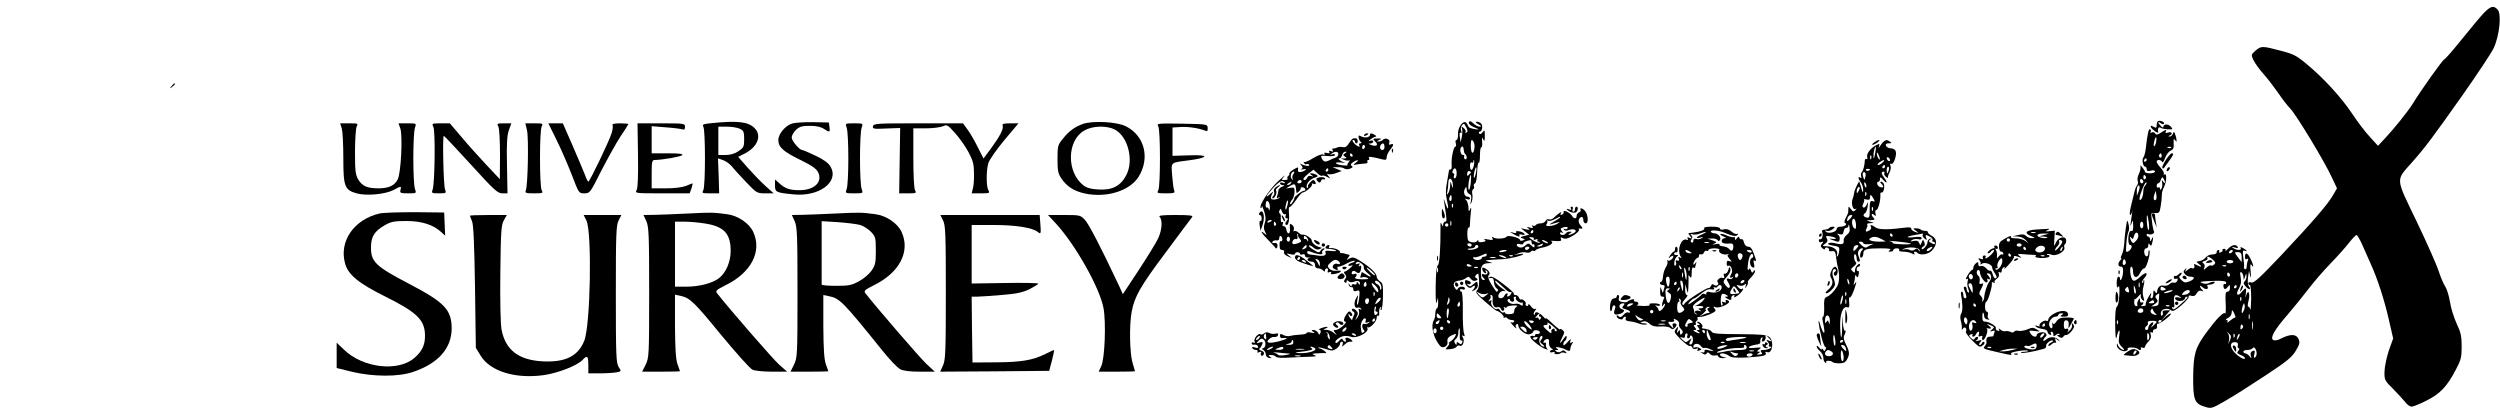 <?xml version="1.0" standalone="no"?>
<!DOCTYPE svg PUBLIC "-//W3C//DTD SVG 20010904//EN"
 "http://www.w3.org/TR/2001/REC-SVG-20010904/DTD/svg10.dtd">
<svg version="1.0" xmlns="http://www.w3.org/2000/svg"
 width="1500pt" height="247pt" viewBox="0 0 1500 247"
 preserveAspectRatio="xMidYMid meet">

<g transform="translate(0,247) scale(0.1,-0.1)"
fill="#000000" stroke="none">
<path d="M14904 2393 c-20 -21 -79 -91 -131 -156 -52 -65 -100 -120 -107 -123
-12 -5 -142 -188 -190 -267 -25 -41 -111 -149 -166 -207 l-42 -45 -50 55 c-28
30 -75 92 -105 138 -64 96 -171 213 -271 296 -62 52 -81 62 -159 82 -110 29
-116 29 -150 0 -27 -24 -27 -25 -12 -57 9 -19 36 -56 61 -84 24 -27 63 -78 86
-111 23 -34 56 -78 75 -97 37 -40 202 -312 248 -411 l31 -66 -25 -43 c-33 -56
-120 -157 -311 -360 -125 -132 -162 -166 -177 -162 -11 4 -19 2 -19 -4 0 -6 4
-11 9 -11 5 0 8 -37 8 -82 -1 -46 -3 -75 -5 -65 -2 9 -7 17 -12 17 -5 0 -4 16
1 35 12 41 -1 74 -13 35 -6 -20 -7 -19 -3 8 5 38 0 40 -25 10 -25 -32 -38 -14
-16 22 12 22 15 40 10 66 -5 27 -4 35 5 30 6 -4 11 -17 12 -29 1 -20 2 -20 9
3 7 21 8 22 9 4 1 -11 -4 -25 -11 -32 -9 -9 -7 -16 7 -32 19 -21 35 -19 18 2
-6 7 -8 31 -5 53 l6 40 7 -30 c5 -19 6 -10 3 25 -4 40 -2 51 5 40 16 -23 13
-2 -5 36 -18 38 -34 44 -34 13 0 -13 4 -18 12 -13 8 5 9 2 5 -10 -4 -10 -7
-27 -7 -37 0 -11 -5 -17 -10 -14 -6 4 -8 9 -6 13 2 4 0 29 -4 55 -5 38 -4 47
7 43 21 -8 15 2 -8 15 -15 8 -19 8 -15 0 9 -14 -24 -14 -44 0 -12 8 -10 9 9 4
16 -5 21 -4 17 4 -11 17 -33 13 -57 -11 -12 -13 -19 -18 -16 -12 3 6 0 11 -8
11 -8 0 -12 -4 -10 -8 3 -4 -2 -10 -11 -13 -8 -3 -12 -2 -9 4 3 6 1 10 -4 10
-6 0 -11 -6 -11 -14 0 -8 -11 -13 -27 -13 -14 0 -32 -8 -39 -18 -7 -9 -21 -18
-31 -20 -10 -2 -20 -4 -23 -5 -3 0 4 -7 14 -15 23 -17 14 -20 -14 -5 -16 8
-18 8 -14 -5 5 -13 -8 -21 -19 -12 -2 1 -12 -5 -22 -13 -17 -13 -18 -13 -10 0
6 12 5 13 -5 3 -11 -10 -11 -15 0 -28 7 -8 20 -15 30 -15 31 0 31 -13 0 -27
-28 -11 -34 -10 -51 6 -13 12 -17 21 -10 26 6 3 11 11 11 16 0 6 -7 3 -16 -5
-8 -9 -19 -14 -23 -12 -4 3 -8 -1 -8 -8 0 -8 6 -12 14 -9 9 4 11 0 7 -11 -4
-10 -13 -15 -20 -12 -7 3 -20 -1 -27 -9 -8 -8 -23 -11 -35 -9 -18 5 -34 -7
-38 -28 -1 -5 -2 -11 -3 -15 -1 -5 -6 -1 -11 7 -8 12 -10 9 -10 -12 0 -16 -5
-28 -11 -28 -6 0 -9 7 -5 15 10 27 -2 16 -18 -16 -9 -17 -14 -34 -12 -38 3 -4
-5 -7 -17 -8 -12 0 -16 1 -9 4 6 3 12 9 12 14 0 6 -4 7 -10 4 -5 -3 -10 2 -10
12 -1 17 -1 17 -11 0 -5 -9 -8 -21 -5 -25 3 -5 0 -9 -7 -9 -7 0 -12 10 -12 23
0 12 2 21 4 19 2 -2 12 6 22 18 12 13 17 16 14 6 -3 -9 1 -21 9 -28 13 -11 14
-9 6 18 -5 18 -5 44 1 63 5 17 6 34 4 37 -3 2 -5 -2 -5 -9 0 -7 -3 -10 -7 -7
-3 4 2 16 11 26 31 35 12 44 -22 11 -24 -23 -37 -29 -46 -21 -14 12 -21 81 -8
81 5 0 10 -12 10 -26 0 -41 24 -49 41 -14 8 17 20 30 27 30 13 0 40 97 30 107
-3 4 -6 -4 -6 -16 0 -13 -5 -21 -12 -19 -16 6 -18 48 -1 48 7 0 13 8 13 18 0
13 2 14 9 4 6 -10 10 -8 14 10 9 33 7 47 -3 23 -7 -17 -9 -17 -9 -2 -1 9 -5
17 -11 17 -5 0 -10 5 -10 11 0 5 4 8 9 5 13 -9 42 4 35 15 -3 5 -7 24 -10 42
-2 18 -5 41 -6 52 -2 16 2 19 23 17 24 -2 27 2 33 40 4 24 7 53 7 66 -1 13 5
35 13 50 16 32 18 85 3 75 -5 -3 -7 -2 -4 4 3 5 -5 21 -19 36 -13 14 -24 31
-24 37 0 14 27 13 33 -2 2 -7 10 3 17 23 7 19 22 40 34 45 16 7 20 17 18 44
-1 26 0 31 8 20 9 -13 10 -13 9 0 0 8 -4 24 -8 34 -7 18 -8 18 -14 3 -3 -9
-12 -17 -19 -16 -10 0 -10 2 0 6 21 8 13 25 -9 18 -15 -5 -19 -4 -15 4 10 16
-1 14 -30 -6 -21 -13 -27 -14 -34 -3 -4 7 -13 9 -20 5 -8 -5 -11 -4 -6 3 3 6
2 13 -3 16 -9 6 -16 -23 -26 -113 -3 -24 -9 -49 -15 -56 -10 -13 -2 -55 11
-55 5 0 9 -7 9 -15 0 -11 7 -14 25 -9 15 4 25 2 25 -5 0 -6 -13 -11 -30 -11
-16 0 -30 4 -30 8 0 5 -7 17 -16 28 -10 12 -14 14 -11 4 2 -8 -2 -27 -9 -42
-8 -15 -11 -34 -8 -42 4 -9 2 -22 -4 -29 -5 -6 -12 -23 -15 -37 -3 -14 -12
-51 -20 -82 -8 -32 -11 -58 -6 -58 4 0 10 10 12 23 4 22 1 -6 -8 -65 -4 -29
-3 -30 4 -8 8 23 9 22 10 -13 1 -21 -3 -36 -8 -33 -5 3 -12 -1 -15 -10 -10
-25 -7 -74 4 -74 17 0 11 -24 -8 -37 -17 -10 -18 -7 -14 46 2 31 8 63 13 72 4
9 5 29 0 45 -7 28 -8 27 -15 -16 -4 -25 -9 -68 -10 -96 -2 -27 -8 -60 -15 -72
-6 -12 -8 -22 -4 -22 4 0 2 -5 -5 -12 -17 -17 -15 -38 3 -38 12 0 15 -9 13
-36 -2 -31 -18 -62 -18 -35 0 6 -4 11 -10 11 -5 0 -10 -17 -10 -37 0 -28 3
-34 10 -23 6 10 8 -6 6 -48 -1 -35 -8 -67 -14 -71 -8 -5 -12 -41 -11 -112 1
-71 4 -93 9 -71 11 49 23 53 15 5 -5 -34 -3 -45 14 -62 12 -12 18 -21 14 -21
-13 0 -30 14 -36 30 -4 12 -6 12 -6 -2 -1 -20 34 -42 55 -34 9 3 13 9 10 14
-6 10 50 9 60 -1 11 -11 26 -8 19 3 -3 6 1 7 9 4 9 -3 16 -1 16 5 0 6 9 20 21
32 13 13 18 27 13 41 -4 14 -3 18 5 14 7 -4 10 -2 9 5 -2 7 4 13 12 14 9 0 14
8 12 18 -2 9 1 16 5 15 11 -4 85 53 78 60 -3 3 -17 -5 -33 -19 l-27 -24 28 31
28 32 -25 0 c-16 0 -23 -5 -20 -13 3 -7 1 -15 -4 -19 -5 -3 -8 5 -7 17 2 24
40 33 63 14 9 -7 25 1 60 31 26 22 46 46 44 52 -1 7 5 9 17 5 14 -4 23 0 31
15 8 14 17 19 28 15 14 -5 15 -4 5 6 -7 7 -13 17 -13 22 0 5 7 1 16 -7 16 -16
39 -12 29 5 -4 5 -1 10 4 10 26 3 30 4 37 12 10 10 -14 9 -34 -2 -9 -5 -26 -5
-37 0 -24 9 -14 11 76 14 48 1 66 -2 66 -11 0 -7 -4 -11 -9 -8 -9 6 -11 -20
-1 -29 3 -4 12 1 19 11 12 16 13 15 14 -5 0 -14 -6 -23 -15 -23 -12 0 -14 -13
-11 -71 2 -39 0 -66 -3 -60 -8 13 -49 -28 -109 -109 -71 -96 -81 -131 -83
-269 -1 -141 8 -163 71 -182 38 -12 42 -10 122 36 46 26 153 94 239 151 131
86 161 111 184 150 23 38 25 50 16 70 -13 30 -47 31 -100 5 -24 -13 -42 -16
-52 -11 -20 13 8 62 91 157 36 42 91 110 123 152 32 42 91 110 131 151 40 41
89 96 110 123 20 26 41 47 45 47 5 0 21 -28 36 -62 15 -35 37 -85 50 -113 40
-87 82 -218 108 -333 l26 -113 -26 -72 c-13 -40 -25 -96 -26 -125 -1 -51 0
-55 51 -105 28 -29 61 -64 73 -79 11 -16 29 -28 38 -28 10 0 50 16 89 36 82
40 124 85 176 184 32 60 36 76 36 141 0 61 -5 85 -30 137 -16 35 -35 94 -40
130 -6 37 -19 78 -28 92 -10 14 -28 56 -40 93 -12 38 -72 173 -133 300 -128
266 -126 241 -26 354 78 88 122 147 303 403 87 124 171 250 186 281 35 75 49
207 23 232 -24 25 -40 21 -81 -20z m-1968 -779 c-4 -14 -9 -24 -12 -21 -3 2
-2 17 2 31 3 15 9 25 11 22 3 -3 2 -17 -1 -32z m91 -30 c-3 -3 -12 -4 -19 -1
-8 3 -5 6 6 6 11 1 17 -2 13 -5z m-57 -50 c0 -8 -5 -12 -10 -9 -6 4 -8 11 -5
16 9 14 15 11 15 -7z m-90 -24 c0 -5 -5 -10 -11 -10 -5 0 -7 5 -4 10 3 6 8 10
11 10 2 0 4 -4 4 -10z m-5 -99 c3 -5 1 -12 -5 -16 -5 -3 -10 1 -10 9 0 18 6
21 15 7z m115 -36 c0 -5 -5 -3 -11 5 -9 12 -10 11 -6 -6 2 -12 1 -28 -4 -35
-7 -11 -9 -11 -9 -1 0 7 -4 10 -10 7 -5 -3 -10 1 -10 9 0 9 4 16 9 16 5 0 13
10 16 21 6 17 9 19 16 8 5 -8 9 -18 9 -24z m-130 4 c0 -5 -4 -9 -10 -9 -5 0
-10 7 -10 16 0 8 5 12 10 9 6 -3 10 -10 10 -16z m12 -21 c-7 -7 -12 -22 -12
-34 0 -28 -10 -54 -20 -54 -5 0 -3 15 2 33 17 49 31 78 37 72 2 -3 -1 -11 -7
-17z m-41 -39 l-10 -24 0 26 c-1 14 2 29 6 33 12 12 14 -9 4 -35z m105 -47
c-12 -11 -18 7 -10 30 l8 23 4 -23 c2 -13 1 -26 -2 -30z m-43 -139 c3 -24 2
-43 -2 -43 -4 0 -8 21 -10 47 -3 57 4 54 12 -4z m-33 -13 c0 -11 -4 -20 -10
-20 -5 0 -10 9 -10 20 0 11 5 20 10 20 6 0 10 -9 10 -20z m-30 -66 c0 -9 -7
-23 -16 -31 -13 -14 -17 -14 -25 -2 -5 8 -9 19 -9 24 0 6 4 4 9 -3 6 -10 10
-7 15 12 7 27 26 27 26 0z m565 -94 c-3 -5 -11 -10 -16 -10 -6 0 -7 5 -4 10 3
6 11 10 16 10 6 0 7 -4 4 -10z m55 -33 l0 -30 -20 26 c-11 14 -20 28 -20 30 0
3 9 5 20 4 15 -1 20 -8 20 -30z m-173 -15 c16 -14 18 -20 8 -29 -7 -6 -16 -9
-19 -6 -3 4 -15 -2 -26 -12 -20 -18 -20 -18 -14 -1 4 11 2 21 -6 26 -9 6 -7
10 9 15 12 3 19 11 16 16 -10 15 11 10 32 -9z m-523 -24 c-10 -16 -22 -7 -17
13 4 15 8 17 14 8 4 -7 5 -17 3 -21z m646 12 c0 -5 -9 -10 -20 -10 -11 0 -20
5 -20 10 0 6 9 10 20 10 11 0 20 -4 20 -10z m-43 -26 c-3 -3 -12 -4 -19 -1 -8
3 -5 6 6 6 11 1 17 -2 13 -5z m23 -55 c0 -5 -4 -9 -8 -9 -5 0 -9 7 -9 15 0 8
4 12 9 9 4 -3 8 -9 8 -15z m-543 -71 c-3 -7 -5 -2 -5 12 0 14 2 19 5 13 2 -7
2 -19 0 -25z m-24 -39 c-4 -4 -9 6 -10 24 -1 30 -1 31 8 8 5 -14 6 -28 2 -32z
m607 41 c0 -5 -5 -10 -11 -10 -5 0 -7 5 -4 10 3 6 8 10 11 10 2 0 4 -4 4 -10z
m-647 -19 c3 -14 1 -18 -9 -14 -15 6 -18 16 -7 26 9 10 10 9 16 -12z m215 10
c11 -6 9 -9 -5 -13 -12 -3 -20 0 -20 8 0 16 6 17 25 5z m37 -21 c-11 -5 -27
-9 -35 -9 -9 0 -8 4 5 9 11 5 27 9 35 9 9 0 8 -4 -5 -9z m113 -2 c-3 -7 -15
-15 -28 -16 -21 -3 -22 -2 -11 12 16 19 44 21 39 4z m-184 -35 c-1 -16 -3 -33
-3 -38 -1 -6 -11 -11 -22 -12 l-22 -2 22 15 c18 13 20 19 10 31 -12 13 -7 22
16 33 1 0 0 -12 -1 -27z m126 6 c12 -8 10 -9 -7 -4 -25 7 -32 -9 -8 -19 18 -6
45 2 45 15 0 5 6 9 12 9 7 0 1 -10 -12 -22 -65 -58 -68 -60 -76 -47 -4 8 -3
10 4 5 8 -4 10 4 7 25 -6 48 5 59 35 38z m367 -21 c-3 -8 -6 -5 -6 6 -1 11 2
17 5 13 3 -3 4 -12 1 -19z m-522 -8 c3 -6 -4 -10 -17 -10 -18 0 -20 2 -8 10
19 12 18 12 25 0z m536 -57 c-9 -16 -10 -16 -11 -1 0 9 3 25 7 35 7 16 8 17
11 1 2 -10 -1 -25 -7 -35z m-444 31 c-3 -3 -12 -4 -19 -1 -8 3 -5 6 6 6 11 1
17 -2 13 -5z m-157 -28 c0 -8 -8 -14 -19 -13 -11 0 -17 6 -14 14 7 18 33 17
33 -1z m74 -18 c16 -11 -6 -10 -23 1 -8 5 -10 14 -5 22 6 10 9 10 12 -1 3 -8
10 -18 16 -22z m478 -15 c2 -6 0 -10 -3 -9 -4 0 -17 -8 -30 -19 -12 -11 -19
-14 -15 -7 4 7 2 12 -6 13 -7 0 -3 5 10 11 12 6 22 20 22 32 1 17 2 18 10 6 5
-9 10 -21 12 -27z m85 -15 c-3 -7 -5 -2 -5 12 0 14 2 19 5 13 2 -7 2 -19 0
-25z m-790 -30 c-3 -8 -6 -5 -6 6 -1 11 2 17 5 13 3 -3 4 -12 1 -19z m233 11
c0 -3 -10 -14 -22 -25 -13 -10 -17 -12 -10 -4 17 20 15 35 -3 20 -8 -7 -15
-19 -15 -26 0 -8 -4 -14 -10 -14 -13 0 -13 17 1 25 6 4 8 12 6 19 -3 7 7 11
24 11 16 1 29 -2 29 -6z m30 7 c0 -3 -4 -8 -10 -11 -5 -3 -10 -1 -10 4 0 6 5
11 10 11 6 0 10 -2 10 -4z m547 -48 c-2 -13 -4 -5 -4 17 -1 22 1 32 4 23 2
-10 2 -28 0 -40z m-64 1 c-9 -9 -12 -7 -10 9 1 14 5 18 11 12 7 -7 6 -14 -1
-21z m-561 -65 c-6 -12 -9 -7 -9 16 0 23 3 28 9 16 5 -9 5 -23 0 -32z m488 -5
l-11 -24 5 24 c3 14 0 32 -6 40 -11 14 -10 14 5 0 14 -12 16 -20 7 -40z m27
19 c-3 -8 -6 -5 -6 6 -1 11 2 17 5 13 3 -3 4 -12 1 -19z m24 -5 c-12 -20 -14
-14 -5 12 4 9 9 14 11 11 3 -2 0 -13 -6 -23z m-4 -45 c-3 -10 0 -18 5 -18 6 0
5 -6 -2 -15 -10 -12 -8 -16 14 -25 14 -5 26 -14 26 -19 0 -15 -43 10 -68 40
-25 31 -20 58 9 56 14 -1 19 -7 16 -19z m113 -50 c0 -9 -5 -20 -10 -23 -7 -4
-9 2 -4 19 5 22 3 25 -10 20 -11 -4 -15 -13 -11 -28 6 -19 5 -20 -8 -3 -8 9
-19 17 -26 17 -6 0 -11 5 -11 10 0 6 11 10 24 10 14 0 28 5 32 11 8 14 24 -8
24 -33z"/>
<path d="M13241 901 c-10 -7 -7 -9 12 -8 14 1 23 5 20 10 -6 9 -15 9 -32 -2z"/>
<path d="M13050 650 c0 -5 5 -10 10 -10 6 0 10 5 10 10 0 6 -4 10 -10 10 -5 0
-10 -4 -10 -10z"/>
<path d="M13401 378 c5 -10 12 -18 14 -18 2 0 3 8 2 18 0 10 -7 19 -13 19 -9
0 -10 -5 -3 -19z"/>
<path d="M1029 1953 c-13 -16 -12 -17 4 -4 9 7 17 15 17 17 0 8 -8 3 -21 -13z"/>
<path d="M8814 1738 c-7 -11 13 -26 51 -40 12 -5 6 -6 -15 -3 -19 3 -36 9 -38
13 -1 4 -7 14 -12 22 -16 26 -54 -21 -52 -64 1 -20 -3 -36 -9 -36 -6 0 -8 -9
-4 -20 3 -11 2 -20 -3 -20 -11 0 -26 -73 -22 -114 1 -15 -2 -26 -7 -23 -5 3
-9 -2 -10 -11 -1 -9 -7 -41 -12 -71 -7 -35 -7 -69 -1 -95 14 -60 11 -77 -6
-31 -14 40 -14 40 -8 5 16 -99 16 -110 5 -110 -6 0 -11 -8 -12 -17 0 -15 -2
-15 -9 2 -6 15 -8 10 -7 -20 1 -124 -6 -221 -16 -227 -8 -5 -12 -51 -13 -130
-1 -70 2 -110 6 -93 l8 30 1 -32 c0 -18 -3 -33 -7 -33 -5 0 -9 -13 -10 -30 0
-16 -4 -35 -9 -42 -20 -33 -3 -105 37 -153 17 -20 50 -2 45 24 -4 20 7 33 38
44 15 6 16 4 7 -13 -6 -10 -18 -24 -28 -29 -9 -6 -13 -11 -8 -11 5 0 1 -8 -8
-19 -16 -18 -16 -19 15 -16 17 1 35 8 39 15 4 7 13 10 18 6 17 -10 32 26 20
48 -8 14 -8 17 2 11 9 -6 10 -2 4 16 -5 13 -8 75 -7 137 1 62 -3 112 -8 112
-5 0 -9 4 -9 10 0 5 7 7 15 4 8 -4 15 -1 15 5 0 15 -37 14 -43 -1 -4 -10 -8
-9 -16 2 -17 24 -8 43 22 46 16 1 35 9 44 16 12 10 17 9 28 -5 8 -11 19 -15
30 -11 13 5 14 9 3 15 -10 6 -10 11 0 21 6 6 13 8 13 3 7 -47 4 -83 -8 -96
-12 -14 -6 -22 49 -70 34 -30 65 -54 68 -54 14 0 49 -33 42 -40 -4 -5 -2 -5 5
-1 6 3 14 2 18 -4 3 -5 15 -10 26 -10 11 0 17 -5 14 -10 -4 -6 -12 -7 -18 -3
-7 3 -3 -3 7 -15 19 -22 32 -30 21 -13 -3 5 -1 12 5 16 5 3 10 0 10 -8 0 -24
46 -60 69 -52 12 3 21 11 21 16 0 6 10 9 23 7 22 -3 22 -24 0 -22 -7 1 -13 -2
-13 -8 0 -5 -4 -7 -8 -4 -4 2 -13 2 -19 -2 -12 -8 58 -66 92 -77 12 -4 15 -3
9 2 -6 4 -10 16 -8 26 1 10 -2 14 -8 11 -6 -4 -9 -1 -6 6 2 7 11 14 20 16 10
1 14 -5 12 -22 -1 -14 5 -28 14 -34 10 -5 12 -10 5 -10 -7 0 -13 -4 -13 -10 0
-5 7 -6 17 -3 10 4 14 2 10 -4 -6 -10 28 -11 39 -1 3 4 13 4 22 1 14 -5 15 -3
5 7 -9 10 -16 10 -25 2 -9 -7 -19 -7 -28 -2 -13 9 -13 10 0 10 13 0 13 1 0 10
-21 14 31 6 59 -10 14 -7 21 -7 22 0 3 20 4 25 13 39 7 10 6 12 -4 6 -10 -6
-12 -3 -7 11 5 13 0 11 -18 -9 -16 -18 -25 -23 -25 -13 0 8 5 18 10 21 6 3 10
14 10 23 0 12 -6 7 -20 -13 -23 -35 -26 -26 -5 14 13 26 13 30 0 41 -8 7 -15
9 -15 4 0 -4 -21 12 -46 36 -26 25 -44 38 -40 30 4 -8 -2 -4 -14 10 -23 26
-50 35 -50 17 0 -5 -3 -7 -6 -4 -4 4 -1 14 7 24 8 9 9 14 2 10 -7 -4 -18 2
-27 15 -9 12 -16 17 -16 10 0 -7 -5 -10 -11 -7 -6 4 -8 9 -5 12 7 7 -18 32
-27 26 -4 -2 -10 3 -13 11 -3 9 -13 16 -21 16 -8 0 -12 3 -10 8 3 4 -26 30
-63 58 -48 37 -71 49 -81 42 -11 -7 -10 -8 5 -6 14 2 19 -4 20 -25 1 -16 8
-32 16 -37 8 -5 11 -12 7 -16 -4 -4 -8 -5 -10 -3 -40 56 -54 88 -45 97 12 12
4 28 -22 42 -14 8 -18 6 -16 -7 2 -9 9 -19 16 -21 8 -3 10 0 5 8 -5 9 -4 11 4
6 15 -10 3 -29 -15 -22 -17 7 -18 -6 -2 -22 9 -9 9 -12 0 -12 -7 0 -13 6 -14
13 -8 67 1 86 41 88 l26 1 -25 8 c-27 9 -26 9 85 15 42 2 125 22 125 31 0 2
-12 2 -27 -1 l-28 -5 25 10 c13 6 34 9 47 5 12 -3 25 0 28 5 4 6 10 8 15 5 5
-3 11 -1 14 4 3 5 22 12 42 16 42 7 72 30 51 38 -6 3 5 3 26 1 31 -2 37 0 33
12 -4 11 -2 12 12 5 14 -7 29 -3 60 15 23 14 40 30 36 35 -3 5 -2 9 3 8 20 -4
23 2 8 17 -18 18 -17 45 3 52 7 2 12 -5 12 -17 0 -12 6 -21 15 -21 18 0 14 52
-5 75 -13 16 -35 21 -26 6 3 -5 -1 -11 -9 -15 -8 -3 -15 -12 -15 -21 0 -19
-16 -20 -27 -1 -11 19 -54 41 -51 25 2 -6 -3 -14 -11 -17 -10 -3 -11 0 -5 9 8
15 -14 0 -45 -29 -7 -7 -20 -11 -28 -8 -7 3 -16 -1 -19 -9 -4 -8 -17 -15 -29
-15 -13 0 -27 -5 -30 -10 -4 -6 -11 -7 -17 -4 -7 5 -8 2 -3 -6 6 -9 1 -10 -16
-5 -19 5 -21 4 -9 -5 12 -9 9 -10 -15 -6 l-30 7 25 -20 25 -19 -30 -8 c-25 -6
-26 -8 -10 -14 17 -6 17 -7 2 -13 -9 -3 -17 -2 -17 3 0 13 -73 32 -80 20 -8
-12 -62 -16 -79 -5 -10 6 -12 4 -6 -5 6 -10 1 -12 -26 -7 -20 4 -29 4 -21 -2
10 -6 7 -10 -12 -13 -15 -3 -26 -1 -26 6 0 8 -3 7 -8 -1 -4 -6 -18 -9 -32 -6
-22 4 -25 10 -26 48 0 24 3 42 8 39 4 -3 8 7 8 23 0 15 3 46 5 68 4 30 3 35
-4 20 -8 -18 -10 -16 -10 11 -1 16 -7 36 -13 43 -11 10 -10 11 5 6 10 -4 17
-2 17 4 0 6 -6 11 -14 11 -19 0 -28 28 -16 48 8 15 9 14 10 -4 0 -12 7 -25 16
-28 12 -4 14 -14 10 -38 -5 -29 -5 -30 4 -10 5 13 7 34 4 47 -3 12 -1 26 5 30
6 3 8 11 5 17 -4 6 -1 14 6 18 7 4 12 32 13 68 1 33 5 58 9 56 5 -3 8 18 8 46
0 28 4 49 8 46 4 -2 7 12 5 32 -2 29 -1 33 6 17 8 -16 10 -13 10 20 0 36 -1
38 -13 22 -9 -12 -16 -14 -21 -8 -3 6 -2 11 3 11 15 0 21 37 9 49 -6 6 -18 11
-26 11 -10 -1 -7 -6 9 -15 19 -11 21 -14 8 -15 -10 0 -27 9 -38 20 -13 13 -22
16 -26 8z m-15 -35 c8 -16 8 -24 -1 -29 -6 -4 -8 -3 -5 3 4 6 -1 17 -10 24
-14 12 -16 12 -11 -2 3 -9 3 -31 -1 -50 l-7 -34 -5 32 c-3 20 -2 30 5 26 5 -4
7 1 3 12 -4 9 -2 24 4 32 13 15 12 16 28 -14z m46 -93 c7 -22 -3 -65 -13 -55
-9 9 -10 75 -1 75 4 0 11 -9 14 -20z m-64 -30 c1 -5 2 -14 3 -19 0 -5 4 -13 9
-17 11 -11 9 -36 -3 -29 -6 4 -8 11 -5 16 4 5 0 9 -7 9 -8 0 -15 11 -16 25 -2
23 16 37 19 15z m62 -102 c-7 -35 -23 -37 -23 -2 0 14 4 23 10 19 6 -3 10 -1
10 6 0 7 2 10 4 8 2 -2 2 -16 -1 -31z m12 -48 c-9 -41 -17 -33 -9 9 4 17 9 30
11 27 3 -2 2 -19 -2 -36z m-115 0 c0 -16 -5 -30 -11 -30 -6 0 -9 7 -5 15 3 8
1 15 -4 15 -5 0 -7 7 -4 15 10 25 24 17 24 -15z m83 1 c-4 -3 -11 -10 -15 -15
-4 -4 -6 1 -5 12 1 12 6 18 15 15 7 -3 10 -9 5 -12z m2 -52 c-3 -44 -15 -67
-15 -28 0 25 10 69 15 69 2 0 2 -18 0 -41z m-108 -15 c2 -28 2 -28 -7 -4 -8
25 -8 25 -9 -5 -1 -16 -6 -37 -12 -45 -8 -12 -9 -10 -5 10 3 14 6 38 6 53 0
38 24 30 27 -9z m-7 -85 c0 -11 -4 -18 -10 -14 -5 3 -7 12 -3 20 7 21 13 19
13 -6z m7 -51 c-3 -8 -6 -5 -6 6 -1 11 2 17 5 13 3 -3 4 -12 1 -19z m643 -63
c0 -2 -17 -14 -37 -25 -21 -12 -31 -19 -23 -17 67 19 66 19 45 5 -28 -17 -79
-20 -66 -4 6 7 7 17 3 21 -4 5 -1 5 5 1 7 -4 25 0 40 8 32 17 33 18 33 11z
m-653 -47 c-3 -7 -5 -2 -5 12 0 14 2 19 5 13 2 -7 2 -19 0 -25z m-17 2 c0 -5
-4 -10 -10 -10 -5 0 -10 5 -10 10 0 6 5 10 10 10 6 0 10 -4 10 -10z m715 -20
c-4 -6 -11 -7 -17 -4 -7 4 -8 2 -4 -4 4 -7 15 -8 30 -2 32 12 56 -4 28 -19
-25 -14 -43 -14 -22 -1 13 8 13 10 -2 10 -9 0 -20 -4 -23 -10 -8 -13 -35 -13
-35 1 0 5 6 7 13 3 9 -6 9 -4 -1 8 -10 13 -10 17 0 21 22 9 39 7 33 -3z m-205
-20 c0 -5 -5 -10 -11 -10 -5 0 -7 5 -4 10 3 6 8 10 11 10 2 0 4 -4 4 -10z m3
-44 c-4 -5 1 -7 11 -3 10 4 15 3 11 -3 -3 -6 -1 -10 6 -10 7 0 10 -3 6 -6 -3
-4 -21 3 -39 14 -27 18 -29 21 -11 19 12 0 19 -5 16 -11z m-13 -22 c0 -8 4
-13 8 -10 5 3 9 -1 9 -9 0 -13 -4 -12 -19 2 -17 15 -19 15 -37 -1 -10 -9 -25
-14 -35 -10 -23 9 -20 27 4 19 11 -3 20 -2 20 4 0 8 16 16 43 20 4 0 7 -6 7
-15z m90 6 c8 -5 11 -10 5 -10 -5 0 -17 5 -25 10 -8 5 -10 10 -5 10 6 0 17 -5
25 -10z m-450 -20 c0 -5 -4 -10 -9 -10 -6 0 -13 5 -16 10 -3 6 1 10 9 10 9 0
16 -4 16 -10z m425 0 c-3 -5 -14 -10 -23 -9 -14 0 -13 2 3 9 27 11 27 11 20 0z
m-385 -10 c0 -12 -44 -24 -62 -17 -7 3 -1 6 15 6 15 1 27 6 27 11 0 6 5 10 10
10 6 0 10 -4 10 -10z m305 -10 c-3 -5 -10 -10 -16 -10 -5 0 -9 5 -9 10 0 6 7
10 16 10 8 0 12 -4 9 -10z m-135 -14 c0 -2 -11 -6 -25 -8 -13 -3 -22 -1 -19 3
5 9 44 13 44 5z m-120 -26 c0 -5 -7 -10 -15 -10 -8 0 -15 -4 -15 -10 0 -5 -11
-10 -25 -10 -14 0 -25 5 -25 12 0 6 3 9 6 5 3 -3 20 1 37 8 39 17 37 17 37 5z
m110 -10 c18 -12 2 -12 -25 0 -13 6 -15 9 -5 9 8 0 22 -4 30 -9z m47 4 c-3 -3
-12 -4 -19 -1 -8 3 -5 6 6 6 11 1 17 -2 13 -5z m-104 -11 c-7 -2 -21 -2 -30 0
-10 3 -4 5 12 5 17 0 24 -2 18 -5z m-143 -49 c0 -2 -7 -4 -15 -4 -8 0 -15 4
-15 10 0 5 7 7 15 4 8 -4 15 -8 15 -10z m-203 -36 c-3 -7 -5 -2 -5 12 0 14 2
19 5 13 2 -7 2 -19 0 -25z m240 26 c-3 -3 -12 -4 -19 -1 -8 3 -5 6 6 6 11 1
17 -2 13 -5z m173 -136 c10 -9 22 -13 26 -10 3 4 5 1 2 -7 -2 -8 -10 -17 -18
-19 -7 -3 -10 0 -6 7 4 6 3 11 -2 11 -6 0 -12 -7 -16 -15 -7 -18 -36 -20 -36
-2 0 20 21 36 39 30 9 -3 1 5 -18 18 -19 13 -37 31 -39 39 -5 14 5 6 68 -52z
m-123 -21 c19 7 18 5 -8 -15 -13 -10 -19 -8 -35 9 -19 22 -19 22 3 10 12 -6
30 -8 40 -4z m39 -34 c-3 -33 10 -54 30 -46 7 3 17 -2 20 -11 3 -9 10 -13 15
-10 5 3 6 10 3 16 -4 7 -2 8 4 4 7 -4 12 -4 12 1 0 4 17 9 37 10 26 1 33 -1
23 -7 -8 -5 -15 -17 -15 -27 0 -13 -8 -18 -28 -18 -15 -1 -27 3 -27 8 0 4 -4
6 -9 2 -6 -3 -14 3 -20 12 -5 10 -13 14 -17 10 -12 -11 -43 23 -37 41 5 11 3
13 -8 7 -11 -7 -12 -6 -2 7 7 8 10 18 6 21 -3 4 -1 7 5 7 6 0 10 -12 8 -27z
m-267 -27 c-9 -8 -10 -7 -5 7 3 10 7 24 7 30 1 7 3 4 6 -7 3 -10 -1 -23 -8
-30z m406 35 c-6 -10 29 -34 37 -26 3 3 5 -2 5 -10 0 -11 -4 -12 -14 -4 -7 6
-23 9 -34 6 -24 -6 -56 17 -39 28 5 3 10 1 10 -4 0 -6 7 -11 15 -11 9 0 12 6
9 15 -4 8 -1 15 6 15 6 0 9 -4 5 -9z m-335 -36 c0 -8 -4 -15 -10 -15 -5 0 -7
7 -4 15 4 8 8 15 10 15 2 0 4 -7 4 -15z m-68 -55 c-2 -16 -6 -30 -8 -30 -2 0
-4 14 -4 30 0 17 4 30 8 30 5 0 7 -13 4 -30z m-52 -15 c10 -12 10 -15 -4 -15
-9 0 -16 7 -16 15 0 8 2 15 4 15 2 0 9 -7 16 -15z m595 5 c-3 -5 -1 -10 5 -10
6 0 8 -5 4 -12 -6 -9 -9 -9 -12 0 -2 7 -9 9 -15 5 -7 -4 -6 1 2 10 15 18 26
23 16 7z m-601 -45 c-4 -8 -11 -12 -16 -9 -6 4 -5 10 3 15 19 12 19 11 13 -6z
m67 2 c-1 -12 -15 -9 -19 4 -3 6 1 10 8 8 6 -3 11 -8 11 -12z m489 -43 c0 -4
-11 3 -25 16 -13 12 -22 27 -19 32 6 9 44 -33 44 -48z m10 42 c-7 -7 -14 -6
-21 1 -9 9 -7 12 9 10 14 -1 18 -5 12 -11z m141 -48 c-1 -5 -4 -7 -8 -5 -5 1
-7 6 -5 10 1 5 -3 7 -10 4 -7 -2 -12 -10 -10 -16 3 -15 -2 -14 -26 8 -26 22
-28 31 -6 31 9 0 12 5 8 13 -5 6 7 1 25 -13 18 -14 32 -28 32 -32z m-681 12
c0 -5 -4 -10 -10 -10 -5 0 -10 5 -10 10 0 6 5 10 10 10 6 0 10 -4 10 -10z
m497 -5 c8 -23 0 -25 -21 -4 -18 17 -18 19 -2 19 9 0 19 -7 23 -15z m-537 -10
c0 -8 -4 -15 -10 -15 -5 0 -10 7 -10 15 0 8 5 15 10 15 6 0 10 -7 10 -15z
m139 -22 c-2 -25 1 -37 9 -36 6 2 9 -4 5 -12 -4 -12 -9 -13 -19 -4 -11 9 -14
8 -14 -2 0 -11 -2 -11 -10 1 -7 11 -5 18 5 26 8 6 15 23 15 38 0 14 3 26 6 26
3 0 4 -17 3 -37z m489 -30 c-10 -12 -9 -18 7 -29 10 -8 14 -14 8 -14 -18 0
-32 25 -26 48 3 12 9 19 15 16 5 -3 4 -12 -4 -21z m-27 4 c-7 -7 -14 -8 -21
-1 -6 6 -2 10 12 11 16 2 18 -1 9 -10z"/>
<path d="M9293 505 c0 -8 4 -12 9 -9 5 3 6 10 3 15 -9 13 -12 11 -12 -6z"/>
<path d="M12946 1742 c-3 -3 -6 -14 -6 -24 0 -16 -3 -17 -20 -8 -15 8 -18 7
-15 -2 6 -15 46 -43 44 -31 -4 22 2 33 13 27 7 -5 28 -9 46 -10 30 -1 31 0 16
17 -16 17 -44 16 -44 -3 0 -5 -7 -3 -15 6 -19 19 -20 32 -1 17 8 -7 17 -8 20
-3 6 11 -29 23 -38 14z"/>
<path d="M4268 1731 c-48 -5 -56 -8 -48 -21 13 -20 13 -356 0 -381 -10 -18 -7
-19 42 -19 l53 0 -3 105 -4 105 31 -11 c17 -6 40 -23 52 -37 11 -15 50 -57 85
-94 63 -66 66 -68 115 -68 l51 0 -49 44 c-27 24 -75 74 -107 110 l-57 65 40
20 c79 41 104 110 56 155 -39 36 -102 43 -257 27z m172 -34 c22 -11 25 -19 25
-62 0 -45 -3 -51 -34 -72 -22 -15 -49 -23 -77 -23 l-44 0 0 85 0 85 53 0 c28
0 63 -6 77 -13z"/>
<path d="M4753 1729 c-40 -12 -83 -62 -83 -99 0 -43 29 -69 131 -119 70 -34
97 -53 108 -75 28 -59 -24 -108 -114 -107 -58 0 -86 10 -122 44 l-23 20 0 -35
c0 -41 6 -44 109 -54 155 -17 278 75 224 166 -12 22 -40 42 -90 66 -40 19 -76
34 -80 34 -16 0 -63 55 -63 75 0 12 12 32 26 46 21 19 36 24 83 24 38 0 66 -6
84 -18 35 -23 38 -22 34 11 l-4 27 -94 2 c-52 1 -108 -3 -126 -8z"/>
<path d="M6496 1726 c-50 -19 -82 -42 -120 -90 -29 -35 -31 -43 -31 -120 0
-71 3 -87 24 -118 33 -48 76 -75 140 -89 131 -28 270 16 323 101 69 112 36
245 -76 302 -54 28 -202 35 -260 14z m194 -34 c78 -42 114 -184 68 -272 -33
-65 -84 -92 -165 -87 -44 2 -71 9 -90 23 -105 78 -103 271 3 331 50 29 135 31
184 5z"/>
<path d="M2051 1698 c5 -18 9 -99 9 -179 0 -169 8 -190 83 -210 57 -15 166 -5
216 20 49 26 50 26 44 1 -5 -18 0 -20 46 -20 50 0 50 0 41 26 -6 14 -10 97
-10 184 0 87 4 170 10 184 9 26 9 26 -45 26 l-54 0 11 -31 c15 -44 4 -269 -16
-306 -19 -37 -54 -53 -116 -53 -66 0 -96 13 -120 52 -17 29 -20 51 -20 166 0
73 5 142 10 153 10 18 7 19 -44 19 l-55 0 10 -32z"/>
<path d="M2600 1709 c13 -23 9 -339 -4 -376 -8 -22 -6 -23 38 -23 44 0 45 1
36 24 -9 26 -16 321 -7 321 3 0 76 -78 162 -172 140 -154 161 -173 189 -173
l31 0 -3 168 c-3 127 0 178 11 210 l15 42 -45 0 c-40 0 -43 -2 -33 -19 6 -11
10 -84 10 -168 l-1 -148 -80 85 c-44 47 -112 122 -150 168 l-70 82 -55 0 c-52
0 -54 -1 -44 -21z"/>
<path d="M3162 1688 c11 -47 5 -332 -7 -360 -6 -16 -1 -18 49 -18 53 0 56 1
46 19 -6 12 -10 92 -10 191 0 99 4 179 10 191 10 18 7 19 -44 19 l-54 0 10
-42z"/>
<path d="M3338 1633 c27 -54 68 -149 92 -210 43 -113 43 -113 76 -113 33 0 35
2 103 138 39 75 90 167 115 205 26 37 46 70 46 72 0 3 -23 5 -51 5 -31 0 -48
-4 -44 -10 4 -6 1 -27 -5 -48 -14 -47 -132 -292 -140 -292 -3 0 -12 17 -19 38
-8 20 -41 99 -74 175 l-60 137 -43 0 -44 0 48 -97z"/>
<path d="M3828 1540 c2 -124 -1 -196 -8 -210 -11 -20 -9 -20 154 -20 l164 0
11 30 c5 17 8 30 7 30 -2 0 -20 -7 -39 -15 -23 -9 -68 -15 -122 -15 l-85 0 0
85 c0 74 2 85 18 85 50 1 156 20 165 29 8 8 -16 11 -86 11 l-97 0 0 81 0 82
84 -7 c46 -3 91 -9 100 -12 12 -4 16 0 16 15 0 20 -4 21 -142 21 l-143 0 3
-190z"/>
<path d="M5080 1704 c6 -14 10 -97 10 -184 0 -87 -4 -170 -10 -184 -9 -26 -9
-26 45 -26 54 0 54 0 45 26 -6 14 -10 97 -10 184 0 87 4 170 10 184 9 26 9 26
-45 26 -54 0 -54 0 -45 -26z"/>
<path d="M5238 1713 c-4 -16 3 -18 79 -14 l84 3 -3 -196 -3 -196 53 0 c49 0
52 1 42 19 -6 12 -10 93 -10 195 l0 176 75 0 c41 0 86 6 101 12 26 12 29 10
75 -41 26 -29 62 -80 80 -114 27 -51 33 -73 33 -127 1 -36 -2 -77 -7 -92 l-7
-28 55 0 c52 0 55 1 45 19 -13 25 -13 115 0 162 6 20 47 79 95 137 l86 102
-50 0 c-39 0 -49 -3 -45 -14 7 -18 -16 -63 -71 -138 l-44 -59 -37 73 c-20 40
-48 88 -62 105 l-24 33 -268 0 c-247 0 -268 -1 -272 -17z"/>
<path d="M6950 1711 c13 -26 13 -356 0 -382 -10 -18 -7 -19 46 -19 49 0 55 2
49 18 -4 9 -9 50 -12 89 -6 83 -14 76 100 91 123 16 124 35 2 30 l-100 -3 0
85 0 85 49 3 c45 3 110 -7 147 -22 12 -5 16 -2 15 16 -1 23 -2 23 -154 26
-149 2 -153 2 -142 -17z"/>
<path d="M8185 1660 c-3 -6 1 -7 9 -4 18 7 21 14 7 14 -6 0 -13 -4 -16 -10z"/>
<path d="M8220 1661 c0 -15 -31 -21 -51 -10 -17 9 -20 7 -17 -8 2 -10 8 -21
13 -25 6 -5 5 -8 -3 -8 -7 0 -10 -4 -7 -10 11 -18 -11 -10 -30 10 -10 11 -13
20 -7 20 7 0 12 -4 12 -10 0 -5 4 -10 9 -10 5 0 8 7 7 15 -1 9 -5 15 -9 15 -4
0 -11 0 -16 0 -6 0 -17 -13 -27 -29 -11 -19 -23 -27 -35 -24 -10 3 -27 2 -36
-2 -10 -5 -22 -7 -26 -6 -5 1 -5 -4 -1 -10 5 -9 2 -10 -10 -6 -11 5 -15 3 -10
-5 5 -7 0 -9 -14 -6 -14 4 -20 2 -15 -5 4 -6 0 -8 -9 -4 -9 3 -36 -7 -61 -23
-25 -16 -49 -25 -53 -22 -4 4 -4 1 0 -6 4 -7 11 -10 16 -7 5 3 11 1 15 -4 6
-11 -27 -7 -48 5 -9 6 -9 4 1 -8 10 -13 10 -17 0 -22 -7 -3 -2 -4 11 -2 13 3
20 1 15 -4 -5 -4 -18 -10 -29 -12 -14 -2 -19 2 -17 14 3 17 1 17 -27 1 -16
-10 -27 -21 -25 -25 2 -3 0 -9 -6 -13 -6 -4 -8 -11 -5 -16 4 -5 -4 -9 -16 -9
-22 0 -22 0 -3 23 10 12 -8 -3 -40 -33 -54 -51 -114 -145 -102 -158 3 -3 6 1
7 9 0 8 6 -5 14 -29 10 -31 11 -52 3 -72 -7 -20 -6 -35 3 -52 11 -21 11 -22
-4 -9 -32 26 -17 0 25 -42 23 -23 41 -43 40 -44 -1 -2 1 -3 6 -3 4 0 7 8 7 18
0 11 -7 16 -19 14 -11 -2 -15 1 -11 8 3 6 14 9 23 8 9 -2 17 2 17 9 0 21 12
24 18 4 3 -12 0 -19 -6 -18 -10 2 -12 -11 -8 -43 0 -5 8 -10 16 -10 8 0 12 -6
9 -13 -3 -8 7 -18 23 -25 26 -12 27 -11 8 3 -19 16 -19 16 8 10 15 -4 27 -3
27 2 0 5 7 10 15 10 8 0 15 -5 15 -10 0 -5 7 -7 15 -3 9 3 15 0 15 -8 0 -8 9
-12 23 -11 12 1 14 0 4 -2 -22 -6 -12 -23 14 -23 12 0 19 -7 19 -20 0 -13 7
-20 18 -20 10 0 23 -5 30 -12 9 -9 12 -9 12 0 0 7 5 12 11 12 6 0 9 -7 6 -14
-4 -11 -1 -13 10 -9 10 4 14 2 9 -5 -4 -7 3 -9 21 -6 40 7 54 24 16 20 -21 -3
-37 1 -47 12 -13 15 -12 19 9 38 16 15 28 18 39 12 21 -12 21 -29 0 -21 -20 7
-38 -18 -21 -29 17 -11 29 -10 22 2 -3 6 0 10 7 10 7 0 31 9 52 21 21 11 41
17 44 14 3 -3 -4 -8 -16 -12 -12 -3 -22 -9 -22 -14 0 -5 8 -6 18 -2 12 4 10
-1 -7 -15 -13 -12 -28 -22 -34 -22 -5 0 -4 -7 3 -15 10 -12 10 -18 1 -29 -8
-10 -9 -16 -1 -21 5 -3 10 -1 10 6 0 10 3 10 11 2 8 -8 20 -8 34 -3 24 9 35 4
35 -14 0 -6 -5 -4 -10 4 -7 12 -10 12 -10 1 0 -7 -6 -11 -15 -7 -8 3 -15 0
-15 -7 0 -8 -4 -7 -11 3 -9 13 -10 13 -6 0 2 -8 10 -14 16 -13 6 2 11 -4 11
-13 0 -11 6 -14 20 -9 18 6 19 2 16 -35 -2 -23 -7 -45 -11 -48 -4 -4 -4 9 -1
28 7 34 6 34 -7 11 -17 -28 -11 -65 9 -57 7 3 16 0 20 -6 5 -7 2 -8 -6 -3 -9
5 -10 2 -6 -12 3 -11 -1 -27 -10 -39 -14 -18 -15 -18 -4 5 10 19 9 26 -4 39
-8 9 -19 12 -23 8 -4 -4 -1 -11 6 -15 10 -6 10 -13 2 -28 -5 -11 -9 -22 -8
-24 1 -2 -4 2 -10 10 -7 8 -13 20 -12 25 0 6 3 5 6 -2 2 -6 9 -10 14 -7 5 4 3
12 -4 19 -10 11 -15 10 -27 -8 -19 -27 -21 -46 -7 -46 7 0 0 -11 -15 -25 -15
-14 -35 -25 -44 -25 -14 0 -15 -2 -3 -17 13 -17 13 -17 -7 -1 -11 10 -31 18
-45 19 -22 0 -23 1 -4 9 13 5 14 9 5 9 -19 0 -59 -17 -43 -18 7 -1 10 -8 6
-17 -5 -15 -7 -15 -15 0 -5 9 -17 16 -26 16 -15 0 -15 -2 -2 -11 12 -8 9 -9
-12 -5 -16 4 -28 3 -28 -2 0 -5 -19 -9 -42 -10 -23 -1 -50 -5 -60 -8 -9 -3
-26 0 -38 6 -16 9 -20 8 -20 -5 0 -9 6 -15 13 -14 41 5 34 -4 -12 -17 -65 -17
-91 -13 -67 11 9 9 23 15 32 13 9 -2 19 3 22 11 3 10 -1 13 -15 9 -11 -3 -28
-1 -37 4 -11 6 -22 6 -32 -3 -8 -6 -17 -9 -21 -5 -11 11 -42 -25 -36 -42 4
-10 2 -13 -5 -8 -7 4 -12 2 -12 -4 0 -6 7 -10 16 -8 10 2 19 -3 22 -11 3 -10
-2 -11 -18 -6 -15 5 -20 4 -16 -4 4 -6 14 -11 22 -11 8 0 12 -4 9 -10 -4 -6 1
-7 11 -3 11 4 15 3 10 -5 -3 -6 -2 -13 3 -16 5 -3 11 1 14 9 4 8 -2 17 -15 21
-11 3 -16 9 -11 13 5 3 12 14 16 24 6 15 3 17 -16 12 -21 -7 -21 -6 -5 11 14
14 20 15 31 5 16 -13 11 -51 -7 -51 -6 0 -4 -5 4 -10 8 -5 15 -17 15 -27 0
-10 9 -19 20 -21 16 -3 17 -1 5 7 -12 9 -11 11 7 11 12 0 25 -5 28 -10 4 -7
39 -9 93 -5 48 2 103 5 122 5 29 1 31 3 15 10 -16 7 -12 9 20 10 22 2 45 2 50
1 6 -1 1 6 -9 14 -11 8 -24 15 -30 15 -5 0 -7 2 -5 5 3 2 22 -2 44 -9 34 -12
42 -12 62 1 13 9 23 22 23 29 0 8 5 14 11 14 6 0 8 -7 5 -17 -6 -16 -6 -16 11
-1 18 16 22 18 45 18 6 0 3 6 -7 14 -21 15 -40 12 -30 -5 4 -5 2 -9 -4 -9 -5
0 -12 6 -15 13 -3 8 -9 6 -20 -7 -9 -11 -19 -17 -22 -13 -9 9 17 32 45 40 13
3 34 1 48 -4 32 -12 107 26 98 50 -3 9 -3 12 1 8 11 -11 54 33 54 55 0 11 4
17 9 14 5 -4 8 5 6 19 -1 14 2 28 8 32 6 3 7 1 3 -5 -4 -7 -3 -12 1 -12 5 0
10 36 11 80 1 70 -1 82 -18 92 -11 7 -20 20 -20 29 0 19 -41 58 -98 93 -36 23
-46 25 -65 15 -20 -11 -21 -11 -8 4 7 10 11 18 7 18 -10 2 -25 6 -33 9 -5 1
-11 2 -15 1 -5 0 -8 3 -8 8 0 11 -39 26 -59 22 -7 -1 -10 2 -6 8 3 6 2 11 -4
11 -12 0 -25 -20 -14 -21 4 -1 18 -3 31 -4 12 -1 26 -5 29 -9 4 -3 -10 -4 -31
-2 -29 4 -37 2 -33 -9 7 -17 -10 -24 -48 -18 -16 3 -37 5 -46 6 -9 1 -16 7
-16 13 0 9 7 10 26 2 37 -15 72 -18 65 -6 -4 6 0 14 7 19 9 6 10 9 2 9 -7 0
-16 -7 -20 -15 -7 -12 -13 -12 -42 6 -18 11 -31 23 -27 26 3 3 15 -2 26 -12
13 -11 25 -15 37 -10 17 8 17 8 -1 13 -23 5 -46 26 -46 41 0 12 -41 37 -54 33
-5 -2 -16 4 -26 13 -9 8 -20 12 -25 8 -4 -5 -5 0 -2 9 3 9 -1 22 -9 28 -15 13
-17 9 -14 -27 1 -13 -3 -23 -9 -23 -5 0 -11 10 -13 23 -2 12 -9 21 -15 20 -8
-2 -10 4 -6 14 4 10 2 14 -4 10 -6 -4 -9 6 -8 23 1 17 -2 30 -6 30 -5 0 -6 7
-2 17 5 14 8 13 15 -6 4 -12 12 -20 18 -16 6 3 7 -1 4 -9 -4 -9 -1 -16 6 -16
10 0 10 -3 0 -15 -7 -9 -10 -19 -6 -22 14 -14 24 21 20 65 -2 25 -1 43 2 39 3
-3 21 15 39 41 17 26 36 47 41 47 17 0 64 42 56 50 -4 5 1 5 10 2 12 -4 15 -2
11 9 -3 7 -9 14 -13 14 -9 0 -36 -31 -32 -37 2 -3 1 -7 -2 -10 -3 -4 -6 1 -6
10 0 20 23 44 51 52 17 6 19 9 8 16 -8 5 -21 9 -29 9 -13 0 -13 -2 0 -11 13
-9 12 -10 -3 -5 -11 3 -20 0 -23 -9 -4 -8 -10 -15 -15 -15 -17 0 -8 15 22 39
l30 23 23 -21 c12 -12 25 -19 28 -15 4 3 17 0 30 -7 22 -12 22 -11 8 6 -9 11
-10 16 -2 11 6 -4 28 -2 47 5 l35 13 -28 12 -27 11 30 0 c17 1 35 -3 41 -8 7
-5 21 -6 34 -1 16 6 20 11 11 16 -9 6 -8 11 6 22 10 7 23 13 28 13 6 0 1 -7
-10 -15 -19 -14 -19 -15 10 -10 17 2 38 5 48 5 10 1 15 6 12 11 -3 6 -1 10 5
10 6 0 8 5 4 12 -7 11 13 9 80 -8 21 -5 26 -3 26 12 0 11 9 30 20 44 24 30 25
41 5 34 -11 -5 -13 -2 -9 10 8 20 -23 33 -39 17 -6 -6 -18 -11 -26 -10 -11 0
-10 3 4 9 18 8 17 9 -7 9 -32 1 -34 -2 -13 -22 18 -19 0 -28 -30 -16 -17 6
-17 8 -2 8 9 1 17 6 17 12 0 6 -8 8 -17 5 -15 -5 -15 -4 1 9 11 8 25 15 30 15
6 0 4 5 -4 10 -19 12 -30 13 -30 1z m87 -71 c1 -11 -4 -20 -13 -20 -14 0 -19
21 -7 33 11 12 19 7 20 -13z m-117 1 c0 -6 -4 -12 -8 -15 -5 -3 -9 1 -9 9 0 8
4 15 9 15 4 0 8 -4 8 -9z m-160 -46 c0 -9 -8 -18 -17 -21 -10 -3 -26 -10 -35
-15 -26 -13 -36 -11 -47 10 -9 17 -7 18 34 15 25 -3 45 0 45 6 0 5 -8 7 -17 4
-15 -5 -16 -4 -3 5 22 15 40 13 40 -4z m40 5 c-13 -9 -13 -11 0 -20 13 -8 12
-10 -5 -11 l-20 0 20 -8 c11 -5 25 -6 30 -3 6 3 4 -1 -2 -10 -7 -8 -11 -17 -8
-19 2 -3 -11 -3 -30 -1 -20 2 -37 8 -40 13 -3 4 12 6 32 4 21 -3 29 -2 18 1
-24 7 -44 24 -28 24 6 0 13 9 16 20 3 11 11 20 19 20 10 0 9 -3 -2 -10z m45
-10 c3 -5 1 -10 -4 -10 -6 0 -11 5 -11 10 0 6 2 10 4 10 3 0 8 -4 11 -10z
m-145 -90 c0 -5 -5 -10 -11 -10 -5 0 -7 5 -4 10 3 6 8 10 11 10 2 0 4 -4 4
-10z m-210 -25 c-6 -8 -8 -20 -4 -27 5 -10 4 -10 -5 -2 -13 12 -5 44 11 44 6
0 5 -6 -2 -15z m-50 -52 c0 -3 -7 -3 -15 1 -8 3 -15 1 -15 -4 0 -6 8 -10 18
-11 13 0 12 -2 -5 -9 -13 -5 -23 -16 -23 -24 0 -8 -3 -22 -7 -32 -5 -13 -3
-15 8 -9 8 5 11 4 6 0 -9 -11 -38 -16 -49 -9 -4 3 -3 15 3 27 12 22 12 22 -10
3 -35 -32 -24 -8 20 39 24 26 46 42 55 38 8 -3 14 -7 14 -10z m100 7 c0 -5 -7
-10 -16 -10 -8 0 -12 5 -9 10 3 6 10 10 16 10 5 0 9 -4 9 -10z m-65 -10 c-3
-5 -12 -10 -18 -10 -7 0 -6 4 3 10 19 12 23 12 15 0z m31 -33 c1 -12 3 -23 3
-25 1 -1 7 3 15 10 8 7 12 16 10 20 -2 3 4 5 13 4 17 -3 21 -21 6 -21 -13 0
-58 -35 -57 -43 1 -4 -5 -16 -12 -27 -8 -11 -14 -14 -14 -8 0 6 6 18 13 25 6
7 13 27 14 44 1 28 -1 31 -25 27 l-27 -4 25 15 c28 16 32 15 36 -17z m-157
-111 c-1 -17 -3 -23 -6 -13 -2 9 -8 15 -13 12 -4 -3 -7 6 -6 19 2 36 26 19 25
-18z m105 10 c-3 -15 -8 -25 -11 -23 -2 3 -1 17 3 31 3 15 8 25 11 23 2 -3 1
-17 -3 -31z m-94 -90 c0 -2 -7 -7 -16 -10 -8 -3 -12 -2 -9 4 6 10 25 14 25 6z
m25 -15 c3 -5 2 -12 -3 -15 -5 -3 -9 1 -9 9 0 17 3 19 12 6z m133 -74 c-1 -2
3 -11 11 -20 12 -15 10 -18 -10 -26 -13 -5 -27 -7 -31 -5 -12 8 4 35 18 30 8
-3 11 2 9 16 -3 11 -2 18 1 15 3 -3 4 -7 2 -10z m61 -31 c0 -7 -2 -6 -6 2 -2
6 -8 10 -12 8 -4 -3 -8 1 -8 9 0 11 4 12 14 4 7 -6 13 -17 12 -23z m-109 9 c0
-8 -4 -15 -10 -15 -5 0 -10 7 -10 15 0 8 5 15 10 15 6 0 10 -7 10 -15z m100
-44 c0 -5 -7 -12 -16 -15 -14 -5 -15 -4 -4 9 14 17 20 19 20 6z m79 -105 c0
-14 -2 -16 -6 -6 -3 8 -10 21 -16 28 -7 9 -6 11 7 6 9 -3 16 -16 15 -28z m252
1 c9 -7 14 -17 12 -23 -2 -7 8 -21 23 -33 31 -24 20 -29 -14 -5 -12 8 -22 13
-22 10 0 -2 -3 -12 -6 -20 -5 -12 -2 -15 9 -10 9 3 23 2 32 -4 12 -6 2 -8 -34
-8 -31 1 -46 5 -40 11 14 14 11 28 -6 21 -8 -3 -15 -2 -15 3 0 16 13 21 27 9
16 -13 26 -6 30 23 2 13 -1 18 -9 13 -7 -5 -8 -3 -3 6 6 10 4 12 -9 7 -10 -4
-15 -3 -11 3 8 13 16 12 36 -3z m79 -68 c0 -5 -11 2 -25 15 -14 13 -25 26 -25
30 0 3 11 -4 25 -16 14 -12 25 -25 25 -29z m36 -61 c3 -11 3 -22 0 -25 -3 -4
-6 1 -6 9 0 9 -7 18 -15 22 -8 3 -15 10 -15 15 0 17 29 0 36 -21z m-90 -5
c-10 -10 -19 5 -10 18 6 11 8 11 12 0 2 -7 1 -15 -2 -18z m58 1 c9 -8 16 -22
16 -31 0 -11 -6 -8 -20 10 -29 37 -26 52 4 21z m-7 -56 c-3 -8 -6 -5 -6 6 -1
11 2 17 5 13 3 -3 4 -12 1 -19z m26 -38 c-23 -22 -28 -18 -12 8 7 12 17 18 22
15 4 -3 0 -13 -10 -23z m-60 0 c-3 -11 -9 -17 -14 -14 -14 8 -10 34 5 34 9 0
12 -7 9 -20z m41 -45 c-4 -8 -1 -15 6 -15 6 0 8 -4 5 -10 -11 -18 -22 -11 -20
13 3 25 3 27 10 27 2 0 2 -7 -1 -15z m-60 -70 c-5 -11 -1 -14 12 -9 15 5 16 4
5 -4 -8 -6 -20 -8 -27 -5 -14 5 -14 -28 0 -38 4 -4 3 -10 -3 -13 -6 -4 -11 -4
-12 1 0 4 -2 17 -4 27 -4 22 11 56 25 56 5 0 7 -7 4 -15z m56 5 c0 -5 -5 -10
-11 -10 -5 0 -7 5 -4 10 3 6 8 10 11 10 2 0 4 -4 4 -10z m-175 -59 c-3 -6 -11
-11 -17 -11 -6 0 -6 6 2 15 14 17 26 13 15 -4z m-97 -42 c2 -18 1 -21 -7 -9
-5 8 -8 17 -5 21 2 4 -1 10 -6 12 -6 3 -5 4 2 3 7 -1 14 -13 16 -27z m-381 0
c2 -16 -1 -19 -9 -11 -5 5 -7 15 -4 21 10 15 12 14 13 -10z m538 11 c3 -6 -1
-7 -9 -4 -18 7 -21 14 -7 14 6 0 13 -4 16 -10z m-580 -19 c-3 -6 -11 -11 -16
-11 -5 0 -4 6 3 14 14 16 24 13 13 -3z m205 -26 c0 -10 -9 -15 -27 -14 -24 2
-25 2 -5 6 12 2 22 9 22 14 0 5 2 9 5 9 3 0 5 -7 5 -15z m229 -29 c10 -12 8
-13 -8 -9 -12 3 -18 9 -15 14 7 12 10 11 23 -5z m-359 -6 c-8 -5 -19 -10 -25
-10 -5 0 -3 5 5 10 8 5 20 10 25 10 6 0 3 -5 -5 -10z m70 0 c0 -5 -12 -10 -27
-9 -25 0 -26 1 -8 9 27 12 35 12 35 0z m188 2 c21 -14 -33 -32 -86 -31 -31 1
-36 3 -17 6 81 9 99 15 84 24 -8 5 -9 9 -4 9 6 0 16 -4 23 -8z m-65 -9 c-13
-2 -33 -2 -45 0 -13 2 -3 4 22 4 25 0 35 -2 23 -4z m-93 -24 c17 -1 12 -4 -15
-9 -22 -4 -42 -4 -45 0 -3 4 -14 10 -25 14 -11 3 -2 3 20 1 22 -3 51 -5 65 -6z
m73 -16 c-7 -2 -21 -2 -30 0 -10 3 -4 5 12 5 17 0 24 -2 18 -5z"/>
<path d="M7655 1347 c-10 -8 -15 -19 -11 -26 4 -6 2 -18 -4 -26 -8 -10 -9 -15
-2 -15 12 0 27 39 18 47 -3 3 2 12 12 19 23 18 11 18 -13 1z"/>
<path d="M11244 1615 c-10 -8 -14 -14 -9 -14 6 0 19 6 29 14 11 8 15 15 10 15
-6 0 -19 -7 -30 -15z"/>
<path d="M11304 1622 c-6 -4 -16 -16 -23 -27 -10 -16 -11 -16 -7 -2 5 15 3 16
-17 6 -34 -18 -59 -51 -54 -71 3 -10 1 -16 -4 -12 -5 3 -9 -1 -10 -8 -1 -30
-10 -63 -19 -72 -4 -4 -6 -15 -3 -24 4 -10 2 -13 -5 -8 -16 10 -14 -5 3 -28 8
-11 15 -31 14 -45 0 -21 -3 -19 -12 13 l-12 39 -14 -26 c-7 -14 -15 -34 -16
-44 -1 -10 -5 -26 -9 -36 -11 -24 1 -70 17 -61 9 5 9 4 0 -6 -11 -12 -15 -11
-28 6 -13 17 -14 17 -15 2 0 -27 0 -25 -15 -55 -9 -17 -11 -29 -5 -31 18 -6
-1 -22 -26 -22 -14 0 -24 -6 -24 -14 0 -18 -50 -31 -64 -16 -8 8 -7 10 4 5 9
-3 24 1 35 9 16 12 17 15 4 16 -9 0 -19 -3 -23 -7 -7 -8 -11 -9 -37 -12 -6 0
-9 -8 -5 -16 6 -18 -3 -47 -13 -40 -4 2 -8 -2 -8 -9 0 -9 7 -12 16 -8 13 5 14
3 3 -10 -10 -12 -9 -18 3 -28 10 -8 15 -9 15 -2 0 6 7 9 15 6 8 -4 12 -10 9
-15 -3 -5 5 -8 17 -6 18 2 22 -4 25 -33 2 -19 7 -46 10 -60 13 -47 11 -95 -4
-120 -20 -32 -43 -54 -63 -62 -13 -5 -16 -19 -14 -62 1 -31 -2 -56 -6 -56 -4
0 -6 -8 -4 -18 13 -64 15 -85 6 -77 -5 6 -14 26 -19 45 -18 62 -11 -3 7 -73 9
-37 21 -64 25 -60 4 4 4 -1 0 -11 -5 -14 -9 -15 -15 -4 -5 7 -9 9 -9 3 0 -5
-7 -1 -15 9 -8 11 -15 14 -15 8 0 -7 9 -20 20 -29 11 -10 20 -27 20 -40 0 -12
5 -25 12 -29 6 -4 8 -3 5 3 -7 11 29 11 39 0 4 -4 22 -7 40 -7 24 0 37 6 46
23 17 31 16 46 -6 90 -15 31 -17 43 -7 63 6 14 7 23 2 19 -6 -3 -12 19 -14 52
-3 52 -4 51 -4 -15 0 -94 -10 -104 -12 -11 -2 75 17 126 44 115 10 -3 13 4 10
30 -2 20 0 33 3 30 6 -6 24 31 36 75 6 19 5 21 -4 9 -10 -13 -11 -12 -6 3 3
10 6 26 6 35 0 13 2 14 9 4 6 -10 10 -7 13 12 3 14 1 23 -3 20 -5 -3 -9 2 -9
10 0 9 5 16 10 16 6 0 10 5 10 11 0 8 -5 8 -15 -1 -8 -7 -15 -21 -15 -32 0
-16 -2 -17 -14 -6 -13 11 -12 15 7 30 14 11 18 21 12 25 -12 9 -15 54 -3 47 4
-3 8 -14 8 -25 0 -10 5 -19 10 -19 12 0 12 7 1 35 -9 21 3 45 22 45 7 0 7 -4
-1 -12 -14 -14 -16 -52 -2 -43 6 3 10 14 10 25 0 24 19 30 103 30 50 0 67 -3
57 -10 -13 -8 -12 -10 3 -10 9 0 17 5 17 10 0 6 9 10 21 10 11 0 17 -4 14 -10
-4 -6 7 -10 25 -10 17 0 41 -5 52 -11 15 -8 19 -8 14 0 -8 12 7 15 18 4 17
-17 65 -10 87 13 33 35 33 71 1 88 -15 8 -26 18 -25 23 2 4 -6 8 -16 8 -11 0
-23 3 -27 8 -4 4 -16 7 -28 7 -20 0 -20 0 0 -15 18 -14 18 -15 -6 -6 -14 5
-24 14 -23 20 2 6 -10 8 -30 6 -104 -14 -165 -14 -183 0 -23 17 -38 19 -28 4
3 -6 0 -15 -7 -20 -23 -14 -30 -10 -20 10 6 10 7 21 4 25 -3 3 5 6 18 7 l24 1
-25 8 c-25 8 -25 8 5 9 22 1 26 4 17 13 -17 17 -15 33 2 19 12 -10 13 -8 9 8
-3 12 -1 21 5 21 11 0 27 60 24 93 0 9 3 15 7 12 11 -6 21 32 14 51 -3 8 -10
14 -16 14 -7 0 -7 -4 1 -12 17 -17 15 -27 -6 -21 -18 4 -27 33 -10 33 4 0 8 7
8 17 0 13 4 11 20 -7 23 -26 27 -15 5 14 -18 23 -19 36 -4 36 5 0 8 -4 5 -9
-3 -5 1 -15 10 -22 8 -7 14 -8 12 -3 -1 5 3 19 10 31 6 12 9 29 5 39 -4 11 -3
15 4 11 14 -9 36 54 27 76 -3 10 -16 17 -29 17 -13 0 -25 7 -29 15 -4 11 1 15
17 15 18 0 19 2 7 10 -18 12 -22 12 -36 2z m-54 -77 c-6 -30 -8 -33 -9 -13 -1
25 8 62 14 56 2 -2 -1 -21 -5 -43z m29 -30 c0 -5 -4 -3 -9 5 -5 8 -9 22 -9 30
0 16 17 -16 18 -35z m-52 3 c-3 -8 -6 -5 -6 6 -1 11 2 17 5 13 3 -3 4 -12 1
-19z m113 -9 c0 -6 -4 -7 -10 -4 -5 3 -10 11 -10 16 0 6 5 7 10 4 6 -3 10 -11
10 -16z m-44 -14 c-8 -8 -20 -15 -27 -15 -7 0 -4 6 7 15 25 19 40 19 20 0z
m14 -25 c0 -5 -5 -10 -11 -10 -5 0 -7 5 -4 10 3 6 8 10 11 10 2 0 4 -4 4 -10z
m23 -20 c-3 -11 -7 -20 -9 -20 -2 0 -4 9 -4 20 0 11 4 20 9 20 5 0 7 -9 4 -20z
m-113 4 c0 -8 -19 -13 -24 -6 -3 5 1 9 9 9 8 0 15 -2 15 -3z m-28 -46 c-5 -21
-6 -21 -12 -2 -8 21 -3 37 10 29 4 -3 6 -15 2 -27z m6 -59 c-3 -8 -7 -3 -11
10 -4 17 -3 21 5 13 5 -5 8 -16 6 -23z m-47 -26 c-8 -15 -10 -15 -11 -2 0 17
10 32 18 25 2 -3 -1 -13 -7 -23z m46 -25 c-3 -8 -6 -5 -6 6 -1 11 2 17 5 13 3
-3 4 -12 1 -19z m44 -20 c10 -18 9 -20 -5 -15 -16 6 -19 -6 -18 -75 0 -17 -4
-25 -13 -24 -23 3 -31 16 -16 26 8 4 15 23 17 42 3 29 2 30 -6 10 -6 -13 -14
-20 -20 -17 -7 4 -7 12 0 24 5 10 7 21 4 24 -3 3 3 3 15 0 15 -4 21 -1 21 11
0 22 7 20 21 -6z m-4 -70 c-3 -8 -6 -5 -6 6 -1 11 2 17 5 13 3 -3 4 -12 1 -19z
m-134 -48 c-19 -22 -26 -21 -17 4 3 9 12 16 20 16 11 0 10 -4 -3 -20z m33 -38
c1 -24 -2 -29 -11 -22 -16 13 -17 62 -1 57 6 -2 11 -18 12 -35z m-56 -62 c-12
-9 -20 -25 -18 -35 3 -21 -11 -25 -53 -14 -15 4 -32 3 -38 -1 -8 -4 3 -10 27
-14 36 -5 40 -9 37 -31 -1 -14 -6 -29 -10 -33 -5 -4 -6 0 -3 8 9 26 -17 50
-56 52 -34 1 -35 2 -16 15 15 11 18 19 11 32 -9 15 -6 17 20 13 16 -2 31 -8
34 -12 2 -4 -8 -5 -23 -3 -22 3 -20 1 8 -9 32 -12 35 -12 38 6 2 10 -2 23 -10
28 -9 6 -6 7 9 3 17 -5 22 -1 25 17 2 13 9 22 16 21 6 -2 13 5 13 15 1 9 4 4
6 -12 4 -22 -1 -34 -17 -46z m275 0 c3 -5 1 -10 -4 -10 -6 0 -11 5 -11 10 0 6
2 10 4 10 3 0 8 -4 11 -10z m181 1 c-3 -5 2 -15 11 -22 15 -12 16 -12 10 4 -7
20 -3 21 24 6 11 -5 17 -14 14 -20 -4 -5 -1 -9 4 -9 6 0 11 -5 11 -10 0 -7 -7
-7 -21 1 -18 9 -19 13 -8 21 12 8 11 9 -1 5 -8 -2 -15 -11 -15 -20 0 -9 -8
-24 -18 -34 -9 -9 -17 -12 -17 -6 0 6 5 13 12 15 7 3 9 11 4 24 -8 19 -8 19
-16 -1 -7 -18 -8 -19 -15 -3 -5 13 -14 16 -34 12 -22 -4 -23 -4 -8 6 9 6 26 8
37 5 12 -4 20 -2 20 6 0 8 -14 10 -45 6 -57 -6 -50 4 8 14 23 3 43 7 45 8 2 0
1 -3 -2 -8z m-246 -26 l25 -14 -37 -1 c-48 0 -75 10 -56 21 19 12 39 10 68 -6z
m170 -25 c15 -4 -1 -7 -41 -6 -37 1 -65 4 -63 8 2 4 -6 9 -18 11 -13 3 4 2 37
-1 33 -3 71 -8 85 -12z m-280 1 c0 -6 17 -8 38 -6 20 3 28 2 17 -1 -11 -4 -25
-11 -32 -16 -8 -7 -19 -3 -34 11 -19 18 -20 21 -6 21 9 0 17 -4 17 -9z m-30
-17 c0 -3 -7 -12 -15 -20 -12 -13 -15 -13 -15 -1 0 7 3 17 7 20 8 8 23 9 23 1z
m367 -24 c4 -13 3 -13 -5 -1 -8 11 -14 12 -24 3 -8 -6 -19 -7 -27 -3 -7 5 -23
7 -35 5 -16 -4 -17 -3 -4 3 30 14 91 9 95 -7z m68 4 c-9 -9 -19 -13 -23 -10
-3 4 0 11 8 16 24 15 33 11 15 -6z m-489 -200 c1 -9 0 -13 -4 -10 -3 4 -7 14
-8 22 -1 9 0 13 4 10 3 -4 7 -14 8 -22z m-19 -76 c-3 -8 -6 -5 -6 6 -1 11 2
17 5 13 3 -3 4 -12 1 -19z m-23 -32 c-3 -15 -8 -25 -11 -23 -2 3 -1 17 3 31 3
15 8 25 11 23 2 -3 1 -17 -3 -31z m23 -18 c-3 -7 -5 -2 -5 12 0 14 2 19 5 13
2 -7 2 -19 0 -25z m-98 -106 c-1 -20 -3 -22 -6 -8 -4 15 -7 16 -14 5 -7 -11
-9 -9 -9 7 0 11 3 24 6 27 12 12 24 -4 23 -31z m33 -116 c2 -19 0 -32 -4 -30
-8 5 -12 64 -4 64 2 0 6 -15 8 -34z m48 0 c0 -3 -4 -8 -10 -11 -5 -3 -10 -1
-10 4 0 6 5 11 10 11 6 0 10 -2 10 -4z m14 -42 c9 -25 2 -26 -17 -4 -13 16
-14 20 -3 20 8 0 17 -7 20 -16z m-12 -53 c1 -13 -1 -26 -7 -28 -6 -1 -10 15
-10 37 -1 41 10 35 17 -9z m-73 30 c18 -12 6 -30 -19 -28 -20 1 -26 17 -13 30
8 9 15 9 32 -2z"/>
<path d="M8351 1564 c0 -11 3 -14 6 -6 3 7 2 16 -1 19 -3 4 -6 -2 -5 -13z"/>
<path d="M12994 1509 c-14 -22 -23 -43 -20 -47 3 -3 7 -3 9 -1 2 2 15 21 30
41 29 40 32 48 17 48 -5 0 -21 -18 -36 -41z"/>
<path d="M13007 1463 c-4 -3 -7 -11 -7 -17 0 -6 5 -5 12 2 6 6 9 14 7 17 -3 3
-9 2 -12 -2z"/>
<path d="M7901 1400 c-5 -3 -2 -11 5 -18 12 -11 15 -10 20 2 3 9 10 13 15 10
5 -3 9 -1 9 5 0 10 -34 11 -49 1z"/>
<path d="M9426 1218 c5 -8 2 -9 -9 -5 -23 9 -21 0 2 -13 11 -5 26 -8 34 -5 15
6 19 35 5 35 -4 0 -8 -7 -8 -15 0 -8 -4 -15 -10 -15 -5 0 -7 7 -4 15 4 8 1 15
-6 15 -6 0 -8 -5 -4 -12z"/>
<path d="M8651 1193 c-1 -18 4 -33 9 -33 12 0 12 17 0 45 -7 17 -9 15 -9 -12z"/>
<path d="M2277 1189 c-153 -36 -243 -166 -207 -298 18 -69 80 -120 243 -201
191 -95 237 -141 237 -235 0 -55 -17 -92 -63 -132 -98 -86 -311 -61 -424 50
l-43 41 0 -76 0 -76 93 -23 c128 -30 278 -31 367 0 150 51 229 141 230 259 0
114 -42 158 -261 272 -195 102 -224 130 -223 216 0 65 21 98 85 134 37 21 57
24 129 24 91 0 161 -23 208 -67 l23 -21 -3 69 -3 70 -175 2 c-96 0 -192 -3
-213 -8z"/>
<path d="M4130 1189 c-74 -4 -165 -7 -202 -8 l-67 -1 17 -37 c15 -34 17 -82
17 -428 0 -378 -1 -391 -21 -433 l-21 -42 113 0 c63 0 114 1 114 3 0 1 -7 20
-15 42 -10 29 -14 90 -15 228 l0 189 33 -7 c57 -12 82 -37 245 -236 89 -107
172 -201 187 -207 14 -7 67 -12 117 -12 l91 0 -48 42 c-36 32 -297 332 -373
429 -10 14 -4 20 52 48 153 75 219 202 166 318 -23 53 -93 100 -159 108 -84
11 -95 11 -231 4z m100 -60 c116 -18 155 -62 154 -169 -1 -63 -29 -127 -70
-159 -39 -30 -118 -51 -196 -51 l-68 0 0 195 0 195 58 0 c31 0 86 -5 122 -11z"/>
<path d="M5015 1189 c-77 -4 -168 -7 -202 -8 l-62 -1 17 -37 c15 -34 17 -82
17 -428 0 -378 -1 -391 -21 -433 l-21 -42 113 0 c63 0 114 1 114 3 0 1 -7 20
-15 42 -10 29 -14 90 -15 227 l0 188 33 -7 c64 -12 83 -30 321 -326 43 -54 91
-104 107 -112 18 -10 58 -15 118 -15 l90 0 -51 47 c-39 37 -295 333 -366 424
-10 14 -4 20 52 48 153 75 219 202 166 318 -23 53 -93 100 -159 108 -84 11
-95 11 -236 4z m146 -69 c19 -5 48 -24 65 -41 27 -29 29 -35 29 -113 0 -72 -3
-87 -25 -119 -14 -20 -47 -49 -75 -64 -44 -24 -61 -28 -137 -28 -48 0 -88 3
-88 8 0 4 0 91 0 194 l0 186 98 -6 c53 -4 113 -11 133 -17z"/>
<path d="M7555 1190 c-3 -5 -1 -10 4 -10 6 0 11 -9 11 -21 0 -11 -4 -18 -8
-15 -5 3 -6 -9 -4 -27 l5 -32 13 37 c17 50 1 104 -21 68z"/>
<path d="M12911 1183 c0 -5 7 -24 15 -43 l14 -35 -5 34 c-3 18 -5 37 -5 42 0
5 -4 9 -10 9 -5 0 -10 -3 -9 -7z"/>
<path d="M2820 1176 c0 -3 5 -17 12 -33 9 -19 14 -140 18 -394 l5 -366 30 -49
c58 -92 206 -138 376 -115 86 12 204 58 235 92 27 30 34 23 34 -31 l0 -50 69
0 c38 0 82 3 99 6 31 6 31 6 14 32 -15 24 -17 67 -17 437 0 364 2 414 17 443
l16 32 -113 0 -113 0 16 -32 c35 -68 25 -634 -13 -724 -38 -92 -114 -129 -250
-122 -145 8 -223 69 -246 192 -6 37 -9 167 -7 340 3 246 5 285 21 314 l18 32
-111 0 c-60 0 -110 -2 -110 -4z"/>
<path d="M5658 1148 c15 -29 17 -79 17 -433 0 -356 -2 -404 -17 -438 l-17 -37
327 2 327 3 17 63 c9 34 14 62 12 62 -3 0 -26 -11 -52 -24 -74 -37 -144 -49
-296 -50 l-141 -1 -3 198 -2 197 32 0 c18 0 84 5 147 10 90 7 126 15 168 35
29 15 53 30 53 33 0 4 -90 6 -200 4 l-200 -3 0 175 0 176 133 0 c131 0 233
-16 264 -42 18 -15 20 -11 15 50 l-4 52 -298 0 -298 0 16 -32z"/>
<path d="M6339 1125 c116 -128 259 -382 282 -503 16 -86 8 -307 -14 -350 l-15
-32 109 0 c60 0 109 1 109 3 0 1 -7 24 -15 51 -17 57 -20 226 -5 305 17 92 52
153 204 356 82 110 153 206 159 213 7 9 -14 12 -99 12 -84 0 -105 -3 -96 -12
18 -18 14 -77 -8 -126 -10 -23 -63 -109 -116 -190 l-97 -147 -25 55 c-105 223
-178 364 -202 390 -27 29 -30 30 -125 30 l-97 0 51 -55z"/>
<path d="M7690 1175 c0 -5 5 -17 10 -25 5 -8 10 -10 10 -5 0 6 -5 17 -10 25
-5 8 -10 11 -10 5z"/>
<path d="M10225 1101 c6 -10 -18 -20 -63 -26 -15 -2 -29 -4 -31 -4 -2 -1 3 -9
10 -18 12 -15 12 -16 -4 -10 -12 5 -16 3 -11 -5 5 -7 2 -10 -7 -6 -33 11 -59
-64 -35 -101 7 -10 6 -12 -4 -6 -10 6 -12 4 -7 -8 4 -11 2 -14 -9 -10 -10 3
-12 0 -8 -10 3 -8 1 -18 -4 -21 -5 -3 -8 6 -6 21 1 14 9 30 16 34 10 7 9 9 -5
9 -10 0 -15 5 -12 10 4 6 10 8 14 6 3 -3 7 4 7 15 0 10 -4 19 -8 19 -4 0 -8
-7 -8 -15 0 -8 -3 -15 -8 -15 -4 0 -13 -10 -21 -22 -13 -21 -13 -22 2 -9 10 7
17 9 17 3 0 -15 -26 -33 -35 -24 -5 4 -5 2 -1 -5 4 -7 0 -23 -8 -35 -9 -13
-16 -38 -18 -56 -1 -17 -6 -32 -10 -32 -4 0 -8 -4 -8 -10 0 -5 7 -10 16 -10
11 0 14 -5 10 -16 -3 -9 -6 -21 -7 -27 -1 -7 -5 -1 -9 13 -8 24 -8 23 -9 -7
-1 -24 3 -33 15 -33 10 0 12 -5 7 -12 -4 -7 -9 -22 -10 -33 -3 -16 -1 -17 7
-5 6 9 10 10 10 3 0 -6 -8 -19 -17 -29 -14 -13 -18 -14 -22 -3 -2 8 -9 18 -15
22 -7 6 -4 7 7 3 9 -3 17 -1 17 4 0 6 -17 10 -37 10 -23 0 -33 -3 -25 -8 7 -5
-9 -8 -38 -8 -27 1 -45 3 -40 4 16 6 12 22 -6 22 -8 0 -13 4 -10 9 4 5 -3 7
-14 4 -11 -3 -22 -9 -25 -13 -2 -4 -16 -5 -31 -2 -19 3 -24 9 -21 23 3 11 1
19 -4 19 -5 0 -9 -4 -9 -10 0 -5 -6 -10 -14 -10 -16 0 -26 -21 -26 -57 0 -28
10 -26 14 1 1 9 6 15 12 14 5 -2 7 -7 6 -13 -12 -34 -10 -44 11 -42 12 1 28 7
35 13 10 10 8 14 -7 19 -23 7 -17 35 6 35 12 0 13 -3 3 -15 -10 -12 -7 -15 14
-21 14 -3 26 -10 26 -16 0 -5 -5 -6 -11 -3 -5 4 -18 -2 -28 -14 -13 -15 -21
-17 -29 -9 -8 8 -12 9 -12 1 0 -15 34 -27 38 -14 2 6 8 11 13 11 4 0 6 -6 3
-13 -3 -8 5 -13 23 -15 16 -1 40 -7 55 -13 14 -6 35 -9 45 -6 11 3 7 5 -12 7
-26 1 -27 3 -10 10 14 5 26 2 42 -12 16 -15 33 -19 66 -17 25 2 52 -2 59 -9
11 -9 17 -9 26 0 16 16 15 28 -3 28 -10 0 -12 -6 -8 -17 6 -17 6 -17 -10 -1
-18 18 -22 29 -9 27 20 -3 32 2 26 12 -4 8 -1 8 14 0 12 -6 19 -17 16 -25 -3
-7 2 -21 12 -30 12 -13 14 -20 5 -29 -8 -8 -11 -6 -11 9 0 16 -2 17 -11 4 -8
-12 -9 -9 -4 10 6 24 5 24 -9 6 -14 -17 -11 -22 29 -63 25 -24 49 -42 54 -39
5 3 11 -1 15 -9 3 -9 12 -12 22 -8 12 4 15 3 10 -5 -5 -8 -2 -10 10 -5 15 5
15 7 0 15 -9 5 -21 6 -26 3 -6 -3 -10 -1 -10 5 0 20 31 23 44 5 7 -10 17 -16
22 -13 5 3 23 -1 39 -9 27 -13 21 -13 -25 -2 -8 2 -14 -1 -13 -8 2 -7 -4 -10
-15 -7 -14 5 -14 4 2 -6 14 -9 20 -10 26 -1 5 9 10 8 19 -2 6 -8 21 -13 31
-10 11 3 20 0 20 -6 0 -6 12 -10 28 -10 23 2 24 2 5 6 -13 2 -23 9 -23 14 0
14 32 10 54 -6 14 -11 40 -13 105 -10 99 6 124 12 115 27 -5 7 -1 9 9 5 31
-12 43 64 14 90 -15 14 -43 17 -178 18 -121 0 -162 3 -168 13 -7 12 -25 19
-55 21 -5 1 -6 4 -3 8 9 8 -12 33 -27 33 -6 0 -4 -5 4 -10 12 -8 12 -10 1 -10
-11 0 -11 -3 -1 -15 10 -12 10 -15 -1 -15 -11 0 -11 -2 1 -10 8 -5 11 -10 5
-10 -5 0 -17 5 -25 10 -12 8 -12 10 -1 10 11 0 11 3 1 15 -9 11 -9 15 -1 15 7
0 10 4 6 9 -3 5 -1 12 5 16 6 4 8 11 5 16 -4 5 2 8 12 7 10 -1 37 6 61 16 36
16 41 21 30 34 -11 13 -10 14 9 8 22 -7 89 25 76 37 -10 11 -25 8 -18 -3 4 -6
-1 -7 -11 -3 -11 4 -15 3 -10 -5 3 -6 3 -13 -2 -16 -10 -6 -10 60 0 69 4 4 15
2 25 -4 14 -8 14 -10 3 -11 -13 0 -13 -1 0 -10 20 -13 31 -12 28 1 -2 6 3 14
11 17 9 3 11 0 6 -8 -4 -7 4 -5 18 5 23 14 50 54 28 41 -5 -3 -15 2 -22 11
-12 15 -12 16 5 10 10 -4 25 -2 32 4 12 10 13 8 8 -7 -5 -18 -5 -18 6 -1 7 10
10 21 7 23 -3 3 6 16 19 29 13 13 24 30 24 37 0 10 -2 10 -9 0 -6 -11 -10 -10
-15 4 -6 15 -9 16 -15 5 -5 -8 -7 7 -3 35 5 47 23 76 31 52 2 -7 -1 -14 -7
-16 -17 -5 -15 -49 3 -56 12 -4 14 0 9 21 -5 18 -3 24 4 19 8 -5 10 -1 6 11
-19 58 -28 73 -45 73 -12 0 -21 10 -25 25 -3 14 -10 23 -14 20 -5 -3 -11 1
-13 7 -4 10 -8 9 -16 -2 -9 -12 -11 -13 -11 -1 0 8 -3 12 -6 9 -3 -4 -22 0
-41 8 -19 9 -38 13 -41 10 -2 -3 6 -10 19 -15 17 -7 19 -10 7 -10 -10 -1 -18
-8 -18 -16 0 -15 16 -19 53 -16 11 2 17 -5 17 -17 0 -26 -11 -34 -24 -17 -6 8
-23 16 -38 17 -15 1 -24 6 -21 11 2 4 -8 5 -24 2 -21 -4 -23 -3 -8 3 18 8 17
10 -10 20 l-30 10 27 1 c15 1 30 -4 34 -10 4 -8 9 -7 14 2 10 14 -12 39 -34
39 -8 0 -17 4 -20 8 -9 14 42 12 80 -4 52 -22 72 -25 80 -12 4 6 3 8 -3 5 -6
-4 -21 2 -33 13 -15 13 -31 18 -46 14 -15 -4 -24 -2 -24 5 0 7 -20 11 -51 11
-28 0 -48 -4 -44 -9z m-12 -37 c-38 -16 -44 -28 -10 -19 17 5 19 4 7 -4 -8 -6
-23 -8 -32 -5 -12 4 -18 0 -18 -11 0 -9 -5 -13 -10 -10 -8 5 -8 11 -1 19 7 9
7 16 -1 24 -8 8 -6 10 8 6 11 -3 30 -1 44 5 39 15 49 11 13 -5z m40 -51 c-7
-2 -19 -2 -25 0 -7 3 -2 5 12 5 14 0 19 -2 13 -5z m63 -42 c-10 -15 22 -33 46
-27 13 3 17 3 10 0 -10 -5 -9 -11 5 -27 17 -19 17 -20 1 -14 -14 5 -18 1 -18
-14 0 -11 4 -18 9 -14 15 9 31 -28 20 -46 -12 -20 -11 -32 3 -23 7 4 8 3 4 -4
-4 -6 -13 -9 -21 -5 -18 6 -19 -1 -3 -27 16 -26 2 -39 -17 -14 -19 25 -19 24
9 57 15 18 22 35 18 45 -5 14 -7 12 -12 -8 -4 -14 -13 -24 -20 -22 -8 2 -10
-3 -6 -14 4 -11 2 -15 -8 -11 -15 6 -40 -16 -30 -26 12 -12 -7 -28 -21 -17 -9
8 -14 6 -19 -5 -3 -8 -9 -14 -13 -13 -12 4 -140 -79 -146 -94 -2 -7 -8 -10
-12 -5 -5 4 2 18 15 32 13 14 18 25 12 25 -7 0 -12 14 -11 33 l1 32 8 -30 c7
-29 8 -29 10 10 1 22 2 49 1 60 -2 17 0 17 8 5 8 -11 11 -6 11 23 0 23 4 36
10 32 6 -3 10 -4 10 -1 0 2 3 13 6 23 5 15 4 15 -5 3 -6 -8 -11 -10 -11 -5 0
14 15 36 26 38 5 1 8 7 8 14 -1 6 4 9 11 7 7 -3 15 2 19 11 3 9 10 13 16 10 5
-3 10 -1 10 4 0 6 16 11 36 11 19 0 33 -4 30 -9z m-176 -11 c13 -8 13 -10 -2
-10 -9 0 -20 5 -23 10 -8 13 5 13 25 0z m370 0 c0 -5 -7 -7 -15 -4 -8 4 -15 8
-15 10 0 2 7 4 15 4 8 0 15 -4 15 -10z m-57 -16 c7 -8 -3 -34 -13 -34 -4 0
-10 9 -13 20 -5 19 12 28 26 14z m-365 -89 c-3 -3 -9 2 -12 12 -6 14 -5 15 5
6 7 -7 10 -15 7 -18z m32 -39 c0 -39 -6 -30 -13 19 -4 27 -3 35 3 25 5 -8 10
-28 10 -44z m17 32 c-3 -8 -6 -5 -6 6 -1 11 2 17 5 13 3 -3 4 -12 1 -19z m-40
-40 c-3 -7 -5 -2 -5 12 0 14 2 19 5 13 2 -7 2 -19 0 -25z m333 13 c0 -6 -4
-13 -10 -16 -5 -3 -10 1 -10 9 0 9 5 16 10 16 6 0 10 -4 10 -9z m-412 -41 c-1
-16 -5 -30 -9 -30 -8 0 -18 48 -11 55 13 13 22 2 20 -25z m81 -33 c-1 -31 -1
-31 -9 -7 -11 36 -11 52 0 45 6 -3 10 -21 9 -38z m366 33 c-3 -5 -11 -10 -16
-10 -6 0 -7 5 -4 10 3 6 11 10 16 10 6 0 7 -4 4 -10z m-405 -10 c0 -5 -5 -10
-11 -10 -5 0 -7 5 -4 10 3 6 8 10 11 10 2 0 4 -4 4 -10z m270 -24 c0 -26 -40
-39 -77 -27 -8 3 -18 -5 -15 -12 1 -5 -3 -5 -9 -1 -6 3 -14 3 -18 -2 -10 -14
-81 -66 -81 -59 0 9 27 35 37 35 4 1 23 14 42 30 23 19 41 27 58 24 17 -3 22
-1 17 7 -4 7 -3 9 4 5 6 -3 13 -2 17 4 9 15 25 12 25 -4z m105 -34 c-2 -2 -15
-5 -29 -6 -29 -4 -32 5 -14 33 11 18 12 18 29 -3 9 -11 16 -22 14 -24z m-364
15 c-10 -9 -11 -8 -5 6 3 10 9 15 12 12 3 -3 0 -11 -7 -18z m-60 4 c-11 -7
-10 -10 3 -18 13 -7 15 -17 10 -37 -9 -39 -26 -27 -30 22 -3 35 -1 42 14 42
13 0 14 -2 3 -9z m203 -69 c-11 -11 -28 -22 -39 -26 -11 -3 -5 -4 13 -2 17 1
32 -1 32 -6 0 -4 -8 -8 -17 -8 -16 0 -16 -2 -3 -11 12 -8 10 -9 -7 -4 -23 6
-33 -9 -13 -18 6 -3 5 -4 -2 -3 -7 2 -13 9 -13 17 0 8 -4 19 -7 25 -4 6 8 22
30 36 42 28 52 28 26 0z m-130 -3 c-3 -6 1 -18 10 -28 15 -16 15 -20 2 -30 -8
-7 -20 -10 -25 -7 -12 8 -10 66 2 66 5 0 5 5 1 12 -4 7 -3 8 5 4 6 -4 9 -12 5
-17z m-294 -19 c-20 -13 -33 -13 -25 0 3 6 14 10 23 10 15 0 15 -2 2 -10z
m462 -17 c-10 -4 -10 -8 -1 -20 7 -8 8 -13 3 -11 -5 1 -20 -3 -34 -10 l-25
-13 24 20 c13 12 20 21 17 21 -4 0 -4 5 -1 10 3 6 12 10 18 9 8 0 8 -2 -1 -6z
m-332 -23 c0 -5 -4 -10 -10 -10 -5 0 -10 5 -10 10 0 6 5 10 10 10 6 0 10 -4
10 -10z m-71 -42 c13 -4 13 -5 0 -10 -9 -4 -21 2 -29 15 -11 19 -11 20 1 11 8
-6 21 -13 28 -16z m293 -26 c-12 -2 -20 -8 -17 -13 4 -5 1 -9 -4 -9 -14 0 -14
6 0 31 9 17 13 18 26 7 15 -12 14 -13 -5 -16z m-149 11 c-7 -2 -19 -2 -25 0
-7 3 -2 5 12 5 14 0 19 -2 13 -5z m-5 -20 c-10 -2 -26 -2 -35 0 -10 3 -2 5 17
5 19 0 27 -2 18 -5z m242 -43 c0 -5 -2 -10 -4 -10 -3 0 -8 5 -11 10 -3 6 -1
10 4 10 6 0 11 -4 11 -10z m34 -49 c-8 -10 -24 14 -24 37 l1 27 13 -30 c7 -16
12 -32 10 -34z m-140 24 c-4 -8 -1 -15 5 -15 6 0 11 5 11 11 0 5 4 8 9 5 14
-9 10 -53 -5 -53 -10 0 -10 5 -2 21 10 20 10 20 -8 5 -18 -15 -20 -15 -39 3
-17 16 -17 18 -2 13 12 -5 17 -2 17 9 0 9 4 16 10 16 5 0 7 -7 4 -15z m491
-15 c18 -20 18 -21 -1 -14 -16 7 -17 5 -7 -8 7 -8 10 -18 6 -21 -3 -4 0 -7 8
-7 11 0 11 -2 -1 -10 -8 -5 -26 -10 -39 -10 -18 0 -21 -3 -13 -13 8 -10 6 -13
-11 -14 -17 -2 -19 0 -7 7 13 8 13 10 1 10 -11 0 -10 4 4 14 17 12 14 13 -26
9 -29 -3 -41 -1 -34 6 6 5 24 11 40 13 22 2 29 8 27 20 -1 9 2 19 8 23 6 4 7
-1 3 -11 -4 -12 -2 -15 8 -12 8 3 13 13 13 22 -2 20 -1 20 21 -4z m-137 5 c-3
-3 -25 -8 -49 -11 -24 -3 -49 -7 -56 -9 -7 -2 -15 0 -18 5 -3 5 5 11 17 13 34
6 112 8 106 2z m-131 -31 c-3 -3 -12 -4 -19 -1 -8 3 -5 6 6 6 11 1 17 -2 13
-5z m126 -1 c-7 -2 -21 -2 -30 0 -10 3 -4 5 12 5 17 0 24 -2 18 -5z m-128 -27
c-16 -7 -34 -11 -39 -8 -12 7 21 20 49 21 15 0 12 -3 -10 -13z m135 -1 c0 -11
-12 -15 -47 -15 -27 0 -66 -5 -88 -10 -22 -5 -41 -7 -43 -5 -8 8 85 28 126 27
26 -1 41 2 37 8 -3 6 -1 10 4 10 6 0 11 -7 11 -15z m43 -22 c-7 -2 -19 -2 -25
0 -7 3 -2 5 12 5 14 0 19 -2 13 -5z m-100 -13 c8 0 8 -3 0 -11 -9 -9 -16 -7
-30 7 -17 17 -17 18 0 11 10 -4 24 -7 30 -7z m92 -10 c-3 -5 -13 -10 -21 -10
-8 0 -14 5 -14 10 0 6 9 10 21 10 11 0 17 -4 14 -10z"/>
<path d="M10278 963 c7 -3 16 -2 19 1 4 3 -2 6 -13 5 -11 0 -14 -3 -6 -6z"/>
<path d="M10300 730 c-9 -6 -10 -10 -3 -10 6 0 15 5 18 10 8 12 4 12 -15 0z"/>
<path d="M10400 731 c0 -6 4 -13 10 -16 6 -3 7 1 4 9 -7 18 -14 21 -14 7z"/>
<path d="M10590 410 c0 -6 -4 -8 -10 -5 -6 3 -7 -1 -4 -9 3 -9 14 -16 23 -15
12 0 12 2 2 6 -10 4 -10 7 -1 13 9 5 9 9 1 14 -6 4 -11 2 -11 -4z"/>
<path d="M12218 1093 c-64 -4 -77 -22 -30 -40 24 -10 25 -11 5 -12 -12 -1 -28
5 -36 13 -10 10 -23 12 -48 6 l-34 -8 31 -1 c19 -1 38 -10 50 -23 19 -23 19
-23 -2 -5 -11 9 -37 17 -58 17 -25 0 -35 4 -30 11 4 7 -11 2 -33 -11 -34 -18
-40 -27 -39 -51 0 -16 6 -29 13 -29 7 0 13 -5 13 -12 0 -6 -3 -8 -7 -5 -3 4
-12 -1 -20 -11 -13 -16 -13 -16 -11 3 1 11 -1 26 -6 34 -6 9 -5 12 1 8 5 -3
10 0 10 7 0 7 -6 13 -13 13 -7 0 -11 -4 -8 -9 3 -4 0 -8 -6 -8 -6 0 -18 -7
-26 -15 -9 -8 -11 -15 -5 -15 5 0 13 5 16 10 3 6 11 10 17 10 6 0 1 -11 -12
-25 -22 -23 -47 -35 -36 -17 3 5 -1 9 -8 9 -8 0 -12 -6 -9 -14 4 -9 0 -11 -13
-6 -16 6 -17 4 -7 -9 7 -8 9 -19 5 -24 -4 -4 0 -3 8 3 17 13 63 -3 63 -22 -1
-5 6 -19 13 -30 16 -22 18 -35 5 -35 -5 0 -12 11 -15 25 -4 14 -10 24 -15 21
-4 -3 -15 4 -24 14 -9 11 -23 17 -32 14 -10 -4 -15 0 -15 11 0 14 -3 15 -15 5
-8 -7 -15 -19 -15 -26 0 -8 -4 -14 -8 -14 -4 0 -16 -14 -26 -31 -11 -18 -13
-28 -6 -24 9 5 10 2 6 -12 -4 -11 -2 -32 4 -47 6 -18 6 -25 0 -21 -6 3 -10 13
-10 21 0 8 -5 14 -11 14 -7 0 -8 -7 -4 -17 15 -37 17 -53 6 -53 -6 0 -11 9
-11 20 0 11 -4 20 -9 20 -5 0 -7 -8 -5 -17 10 -50 11 -98 2 -113 -7 -10 -8
-28 -3 -46 5 -16 7 -36 6 -44 -1 -12 0 -12 7 -1 11 16 27 -3 17 -20 -6 -9 70
-89 84 -89 15 1 34 20 27 27 -5 4 -11 2 -13 -4 -3 -7 -9 -13 -15 -13 -6 0 -5
7 3 16 12 15 11 16 -11 10 -18 -5 -21 -5 -10 3 8 5 11 13 7 18 -5 4 -12 1 -17
-6 -7 -12 -11 -12 -24 1 -14 14 -14 17 0 22 8 3 12 2 9 -4 -3 -6 -1 -10 5 -10
6 0 13 7 16 15 4 8 10 15 15 15 4 0 5 -8 2 -17 -5 -12 -2 -15 10 -10 11 4 14
2 10 -9 -3 -7 -1 -14 5 -14 12 0 33 56 24 65 -4 4 -2 6 3 5 24 -5 27 1 9 15
-18 14 -17 14 8 4 26 -11 26 -13 10 -26 -16 -14 -16 -14 2 -9 14 5 17 2 12
-10 -3 -8 -6 -18 -6 -20 0 -2 -9 -4 -20 -4 -18 0 -25 -11 -21 -34 1 -4 -3 -14
-10 -22 -13 -16 -12 -17 84 -39 80 -18 80 -18 73 -6 -6 9 93 25 102 16 3 -3
-8 -5 -24 -6 -16 0 -23 -3 -16 -6 11 -4 74 7 135 24 10 3 16 10 14 17 -5 13
31 41 40 32 3 -3 -2 -8 -11 -12 -9 -3 -16 -11 -16 -17 0 -5 8 -3 18 6 10 10
22 14 26 10 4 -4 4 1 0 12 -7 18 -6 19 12 5 14 -11 16 -11 7 0 -19 21 -54 22
-75 4 -20 -19 -26 -6 -6 14 9 9 9 15 1 23 -12 12 -53 3 -53 -12 0 -16 -25 -10
-37 10 -12 18 -10 19 25 15 36 -5 36 -5 13 9 -21 13 -29 13 -58 0 -19 -7 -43
-11 -53 -8 -10 3 -21 1 -25 -5 -4 -6 -13 -7 -23 -1 -9 4 -23 6 -30 4 -7 -3
-20 1 -29 9 -12 9 -15 9 -9 1 5 -9 2 -11 -8 -7 -9 3 -14 10 -11 14 7 11 -40
40 -63 40 -14 0 -18 7 -18 30 0 16 2 27 5 24 3 -3 6 -13 6 -22 0 -9 9 -18 20
-19 11 -2 15 0 9 3 -7 3 -10 14 -7 24 3 11 0 20 -6 20 -6 0 -11 14 -11 30 0
17 4 30 8 30 9 0 36 89 33 109 -2 8 2 10 11 5 7 -4 10 -4 6 1 -5 5 1 14 12 22
12 8 17 20 13 30 -4 11 -3 14 5 9 7 -4 12 -1 12 8 0 8 5 18 12 22 7 5 9 2 4
-7 -4 -8 9 3 28 25 20 21 33 43 30 47 -3 5 7 4 23 -1 25 -9 26 -9 10 4 -15 12
-13 13 20 11 21 -2 49 -4 63 -4 16 -1 21 -4 13 -9 -7 -4 7 -9 32 -10 24 -1 47
3 50 8 3 6 1 10 -6 10 -7 0 -10 2 -7 5 3 3 16 1 29 -4 28 -10 84 22 75 45 -3
7 -1 16 4 19 5 3 8 13 7 23 -2 30 -48 20 -62 -14 -11 -27 -12 -26 -9 22 l3 50
-32 -3 c-26 -3 -28 -1 -12 6 12 6 14 9 5 8 -8 0 -41 -2 -72 -4z m-5 -20 c-7
-2 -19 -2 -25 0 -7 3 -2 5 12 5 14 0 19 -2 13 -5z m52 -13 l-30 -8 30 -2 c17
-1 24 -4 17 -7 -19 -7 -64 6 -57 17 3 6 21 9 38 9 l32 -1 -30 -8z m-205 -30
c0 -5 -4 -10 -10 -10 -5 0 -10 5 -10 10 0 6 5 10 10 10 6 0 10 -4 10 -10z
m313 -8 c3 -4 -6 -20 -19 -35 -13 -16 -24 -24 -24 -18 0 5 7 17 16 25 8 9 12
20 9 26 -3 5 -2 10 4 10 5 0 12 -3 14 -8z m-243 -22 c0 -5 -7 -10 -15 -10 -8
0 -15 5 -15 10 0 6 7 10 15 10 8 0 15 -4 15 -10z m140 -21 c0 -19 -31 -31 -51
-19 -9 6 -10 12 -1 22 16 20 52 17 52 -3z m-115 1 c3 -5 1 -10 -4 -10 -6 0
-11 5 -11 10 0 6 2 10 4 10 3 0 8 -4 11 -10z m218 -5 c-3 -9 -8 -14 -10 -11
-3 3 -2 9 2 15 9 16 15 13 8 -4z m-308 -35 c3 -5 1 -10 -4 -10 -6 0 -11 5 -11
10 0 6 2 10 4 10 3 0 8 -4 11 -10z m202 -6 c-3 -3 -12 -4 -19 -1 -8 3 -5 6 6
6 11 1 17 -2 13 -5z m-254 -39 c-6 -26 -30 -52 -40 -41 -3 3 -1 6 6 6 7 0 9 4
6 10 -7 11 12 50 24 50 5 0 6 -11 4 -25z m-133 -60 c0 -22 31 -66 41 -59 5 3
6 10 3 16 -4 7 -2 8 4 4 16 -9 15 7 0 22 -9 9 -9 12 0 12 20 0 26 -29 9 -48
-13 -15 -31 -69 -32 -99 0 -6 -4 -15 -9 -20 -5 -4 -6 -3 -3 4 4 6 1 18 -7 26
-13 12 -13 18 0 42 17 34 18 38 1 32 -10 -4 -13 2 -9 18 2 12 -1 26 -7 29 -14
9 -14 36 -1 36 6 0 10 -7 10 -15z m-45 -35 c-5 -8 -11 -8 -17 -2 -6 6 -7 16
-3 22 5 8 11 8 17 2 6 -6 7 -16 3 -22z m1 -61 c1 -32 1 -32 -12 -8 -17 30 -17
39 -1 39 7 0 12 -14 13 -31z m19 -99 c3 -5 1 -10 -4 -10 -6 0 -11 5 -11 10 0
6 2 10 4 10 3 0 8 -4 11 -10z m-52 -108 c-5 -12 -7 -12 -15 2 -11 20 1 44 12
25 5 -6 6 -19 3 -27z m53 6 c5 -8 2 -9 -10 -5 -13 5 -16 3 -12 -11 7 -23 -9
-50 -17 -29 -14 37 20 76 39 45z m404 -83 c-7 -9 -15 -13 -17 -11 -7 7 7 26
19 26 6 0 6 -6 -2 -15z m-40 -59 c0 -8 -4 -17 -9 -20 -14 -9 -71 5 -65 15 3 5
10 7 15 4 5 -4 17 -1 26 4 25 14 33 13 33 -3z m-273 -12 c-3 -3 -12 -4 -19 -1
-8 3 -5 6 6 6 11 1 17 -2 13 -5z m128 -14 c-16 -4 -41 -8 -55 -8 l-25 0 25 8
c14 4 39 8 55 8 l30 0 -30 -8z"/>
<path d="M12188 383 c7 -3 16 -2 19 1 4 3 -2 6 -13 5 -11 0 -14 -3 -6 -6z"/>
<path d="M9097 1077 c3 -5 -4 -7 -18 -3 -24 7 -24 7 1 -8 28 -17 44 -20 36 -7
-4 5 4 7 16 3 13 -3 19 -1 15 5 -4 6 -18 13 -32 15 -14 3 -22 1 -18 -5z"/>
<path d="M12335 1070 c-3 -5 -2 -10 4 -10 5 0 18 -3 28 -7 17 -6 17 -6 1 10
-19 20 -24 21 -33 7z"/>
<path d="M10915 1060 c-3 -5 -1 -10 4 -10 6 0 11 5 11 10 0 6 -2 10 -4 10 -3
0 -8 -4 -11 -10z"/>
<path d="M7893 1013 c9 -9 20 -13 24 -9 4 4 1 11 -7 16 -25 16 -35 11 -17 -7z"/>
<path d="M7930 1000 c0 -5 5 -10 10 -10 6 0 10 5 10 10 0 6 -4 10 -10 10 -5 0
-10 -4 -10 -10z"/>
<path d="M7770 925 c0 -9 12 -20 28 -26 35 -14 86 -29 81 -25 -2 3 -21 18 -43
35 -42 34 -66 39 -66 16z m30 -5 c0 -5 -5 -10 -11 -10 -5 0 -7 5 -4 10 3 6 8
10 11 10 2 0 4 -4 4 -10z m35 -20 c3 -6 -1 -7 -9 -4 -18 7 -21 14 -7 14 6 0
13 -4 16 -10z"/>
<path d="M8622 920 c0 -14 2 -19 5 -12 2 6 2 18 0 25 -3 6 -5 1 -5 -13z"/>
<path d="M12085 910 c-3 -6 1 -7 9 -4 18 7 21 14 7 14 -6 0 -13 -4 -16 -10z"/>
<path d="M8055 860 c4 -6 11 -8 16 -5 14 9 11 15 -7 15 -8 0 -12 -5 -9 -10z"/>
<path d="M10988 844 c-9 -19 -9 -30 0 -44 14 -23 6 -48 -23 -72 -11 -10 -15
-17 -7 -18 16 0 52 37 52 54 0 8 -4 26 -10 40 -11 29 -3 59 12 50 6 -4 6 -9
-2 -14 -7 -4 -9 -13 -5 -20 11 -17 27 13 19 34 -9 23 -23 20 -36 -10z"/>
<path d="M12711 834 c0 -11 3 -14 6 -6 3 7 2 16 -1 19 -3 4 -6 -2 -5 -13z"/>
<path d="M8031 816 c-9 -10 -8 -15 2 -19 19 -7 41 8 33 22 -10 15 -21 14 -35
-3z"/>
<path d="M13096 811 c-3 -5 1 -11 9 -15 8 -3 15 -1 15 4 0 13 -18 22 -24 11z"/>
<path d="M13006 784 c-11 -8 -16 -14 -10 -14 13 0 39 18 34 24 -3 2 -14 -2
-24 -10z"/>
<path d="M8790 776 c0 -7 7 -19 15 -26 12 -10 18 -10 30 0 18 15 20 -1 3 -19
-11 -11 -9 -11 9 -2 12 6 21 20 20 31 -2 24 -5 25 -29 3 -15 -14 -21 -14 -31
-3 -8 9 -9 11 0 6 6 -3 14 -2 17 3 3 5 -1 12 -10 15 -22 8 -24 8 -24 -8z"/>
<path d="M10967 771 c-4 -17 -3 -21 5 -13 5 5 8 16 6 23 -3 8 -7 3 -11 -10z"/>
<path d="M8730 766 c0 -9 5 -16 10 -16 6 0 10 4 10 9 0 6 -4 13 -10 16 -5 3
-10 -1 -10 -9z"/>
<path d="M8760 770 c0 -5 5 -10 10 -10 6 0 10 5 10 10 0 6 -4 10 -10 10 -5 0
-10 -4 -10 -10z"/>
<path d="M13446 745 c-9 -26 -7 -32 5 -12 6 10 9 21 6 23 -2 3 -7 -2 -11 -11z"/>
<path d="M12693 689 c-1 -23 2 -37 8 -34 11 7 12 45 1 62 -5 7 -8 -4 -9 -28z"/>
<path d="M9730 685 c-10 -13 -9 -15 11 -15 34 0 56 15 34 24 -24 9 -31 8 -45
-9z"/>
<path d="M11752 635 c0 -16 2 -22 5 -12 2 9 2 23 0 30 -3 6 -5 -1 -5 -18z"/>
<path d="M11072 570 c-1 -39 2 -49 8 -34 4 11 5 36 0 55 -7 31 -8 29 -8 -21z"/>
<path d="M12322 587 c-18 -10 -32 -25 -32 -34 0 -8 -4 -11 -10 -8 -13 8 -52
-19 -42 -30 4 -4 -2 -5 -13 -1 -15 5 -17 4 -9 -4 6 -6 24 -12 40 -14 16 -2 29
-9 29 -16 0 -7 6 -15 14 -18 8 -3 11 0 7 7 -4 6 -2 11 3 11 6 0 11 -7 11 -16
0 -14 3 -14 15 -4 9 7 18 10 22 6 3 -3 0 -6 -8 -6 -9 -1 -8 -4 5 -11 13 -8 20
-8 26 1 4 6 11 11 15 10 15 -4 54 40 49 55 -4 8 -8 15 -11 15 -3 0 -3 -6 -1
-12 3 -7 -4 -22 -16 -33 -12 -11 -18 -16 -13 -11 12 16 8 29 -6 23 -10 -4 -14
4 -14 24 0 22 5 29 16 27 11 -2 15 -12 13 -28 -3 -25 -3 -25 12 2 8 16 17 31
19 35 3 5 -16 8 -41 8 -38 0 -50 -5 -63 -23 -12 -18 -18 -20 -23 -10 -3 7 -4
3 -2 -9 5 -26 -9 -31 -18 -8 -8 21 15 55 36 55 10 0 18 5 18 10 0 6 8 10 18
10 14 0 15 -2 2 -10 -12 -8 -9 -10 13 -10 21 0 28 4 25 17 -4 23 -47 23 -86 0z
m-52 -67 c0 -5 -5 -10 -11 -10 -5 0 -7 5 -4 10 3 6 8 10 11 10 2 0 4 -4 4 -10z"/>
<path d="M8008 536 c-13 -10 -13 -13 -1 -25 8 -7 17 -10 21 -6 3 3 0 10 -7 14
-8 6 -9 11 -3 15 6 3 13 2 17 -4 8 -12 25 -13 25 -1 0 14 -35 19 -52 7z"/>
<path d="M12445 541 c-3 -5 -1 -12 5 -16 5 -3 10 1 10 9 0 18 -6 21 -15 7z"/>
<path d="M10900 458 c1 -7 7 -26 16 -43 12 -26 14 -27 9 -5 -2 14 -5 33 -5 43
0 9 -4 17 -10 17 -5 0 -10 -6 -10 -12z"/>
<path d="M12764 359 c-16 -10 -24 -19 -19 -20 6 0 24 -2 41 -4 36 -5 65 17 42
31 -22 14 -35 13 -64 -7z m48 -11 c-7 -7 -12 -8 -12 -2 0 14 12 26 19 19 2 -3
-1 -11 -7 -17z"/>
<path d="M10910 345 c0 -5 5 -17 10 -25 5 -8 10 -10 10 -5 0 6 -5 17 -10 25
-5 8 -10 11 -10 5z"/>
<path d="M12088 343 c7 -3 16 -2 19 1 4 3 -2 6 -13 5 -11 0 -14 -3 -6 -6z"/>
</g>
</svg>
